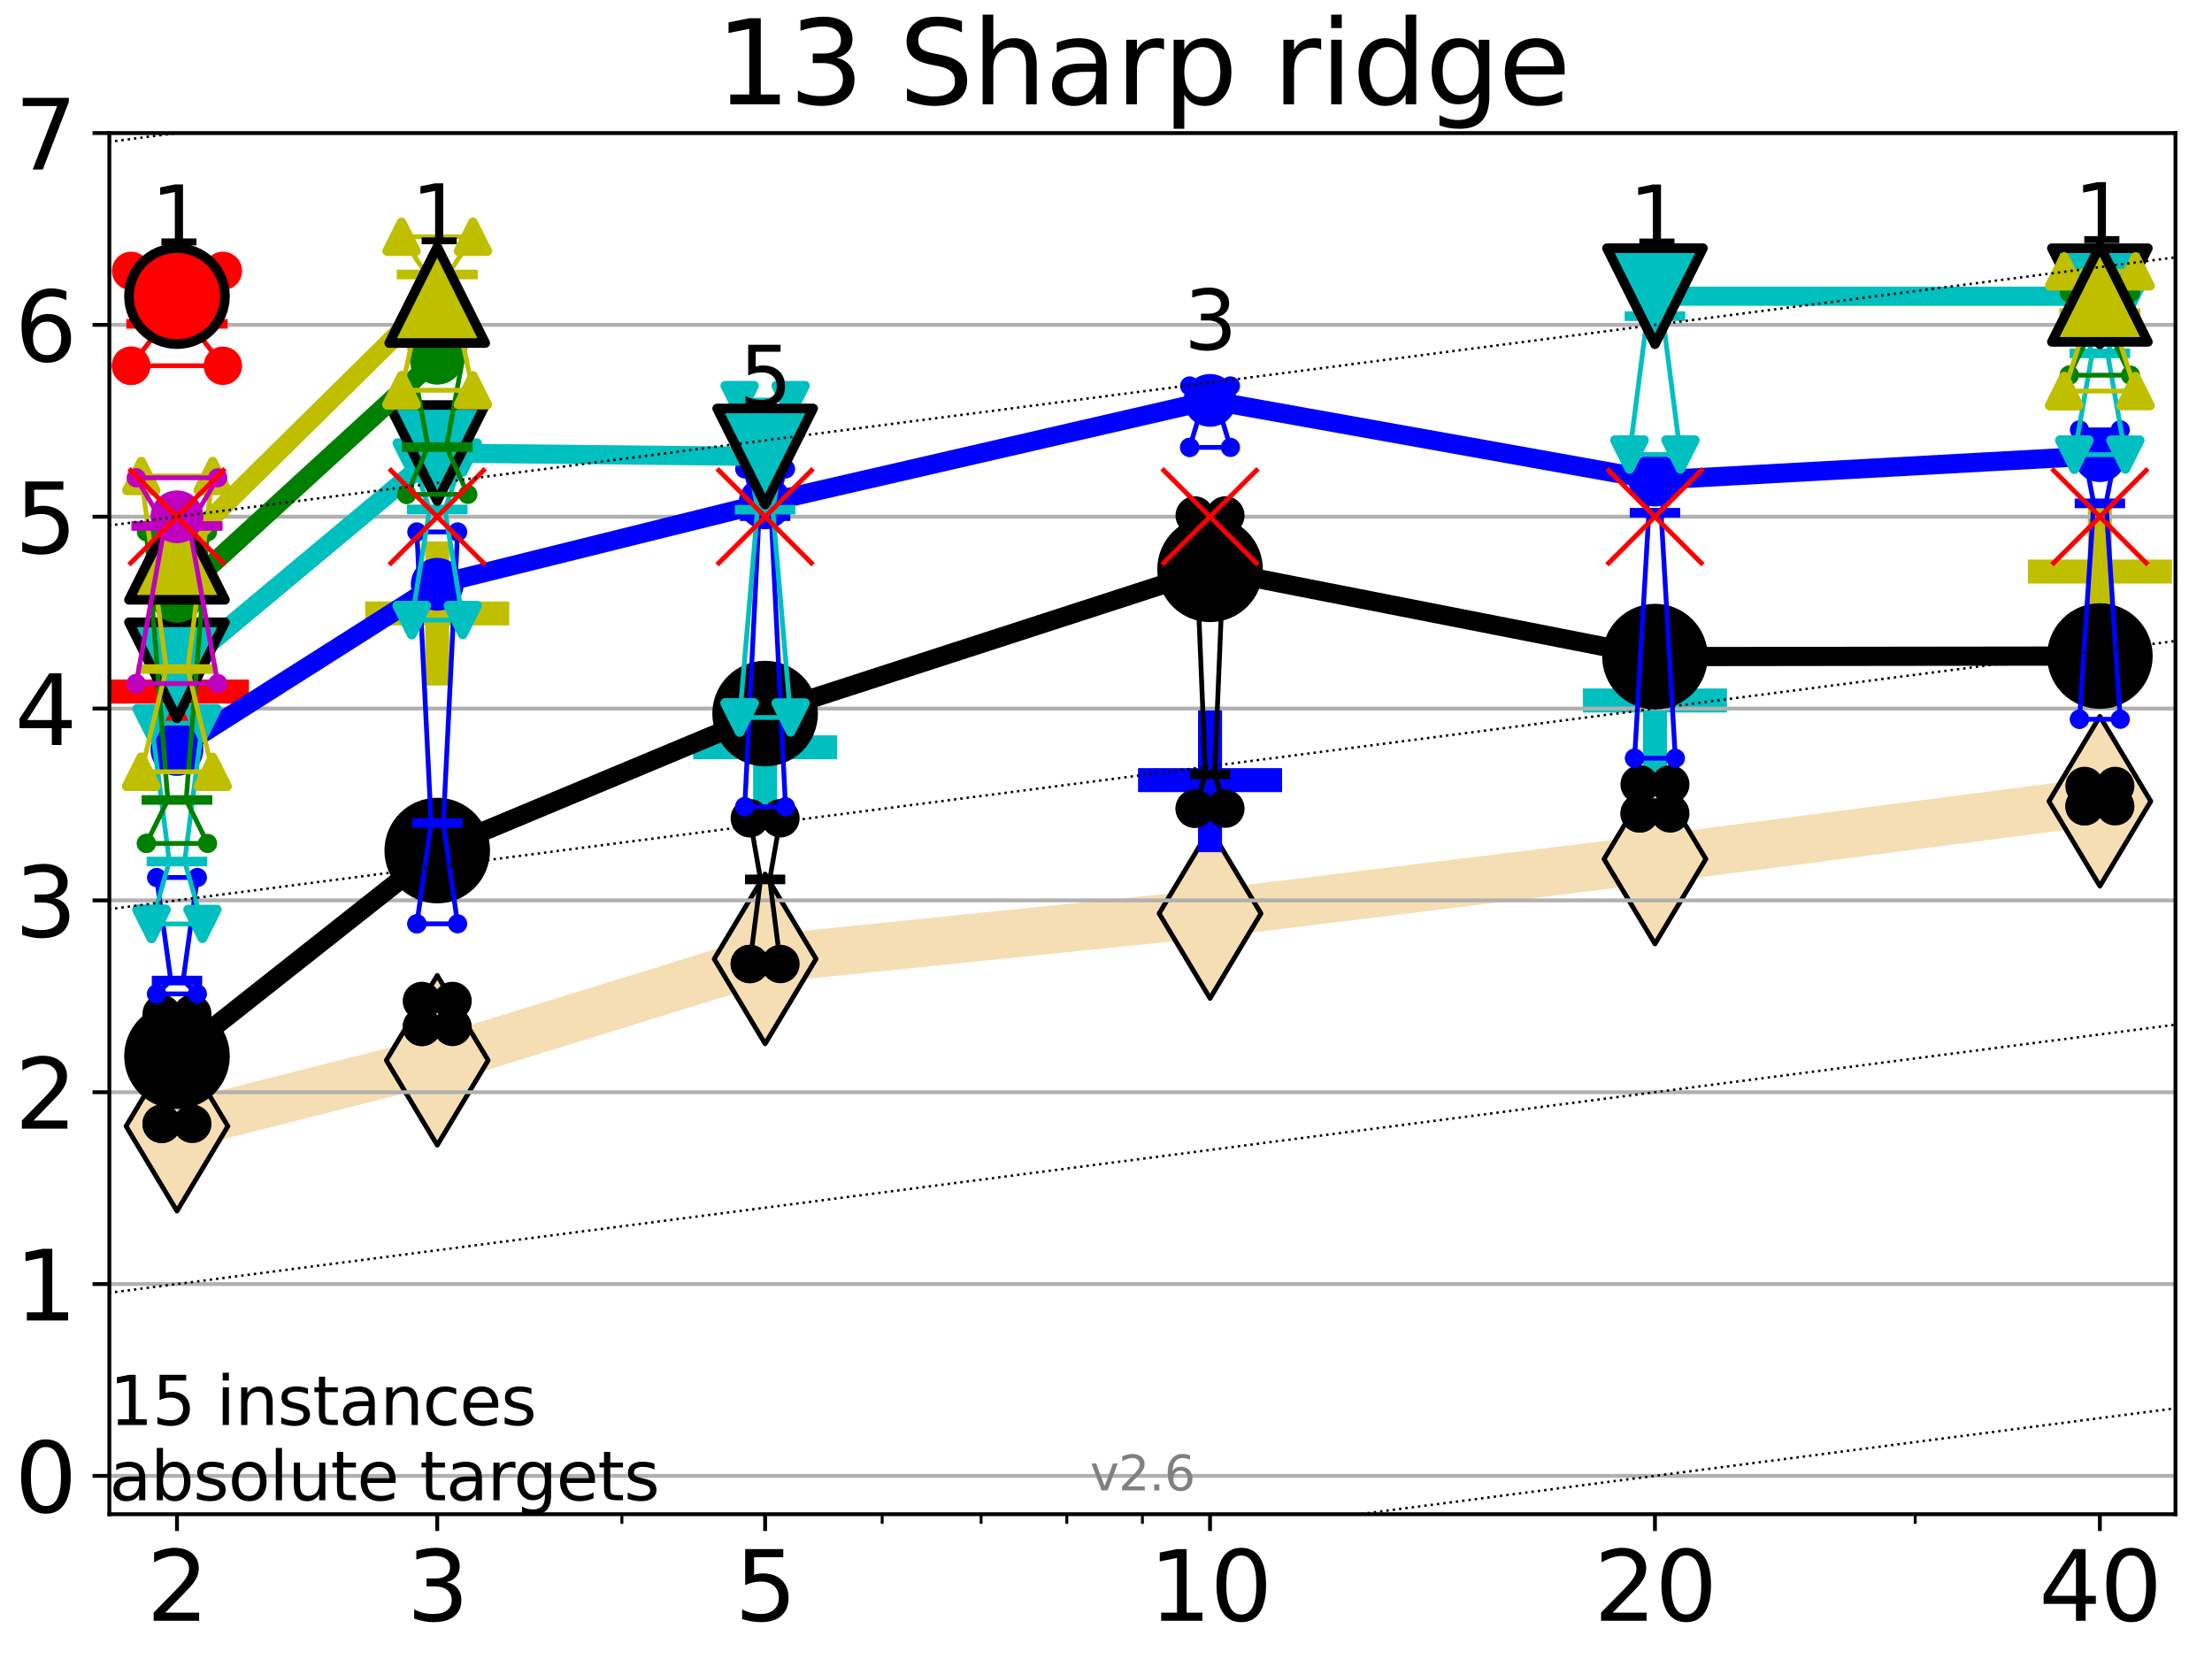 <?xml version="1.0" encoding="utf-8" standalone="no"?>
<!DOCTYPE svg PUBLIC "-//W3C//DTD SVG 1.1//EN"
  "http://www.w3.org/Graphics/SVG/1.1/DTD/svg11.dtd">
<svg xmlns:xlink="http://www.w3.org/1999/xlink" width="460.8pt" height="345.6pt" viewBox="0 0 460.8 345.6" xmlns="http://www.w3.org/2000/svg" version="1.1">
 <defs>
  <style type="text/css">*{stroke-linejoin: round; stroke-linecap: butt}</style>
 </defs>
 <g id="figure_1">
  <g id="patch_1">
   <path d="M 0 345.6 
L 460.8 345.6 
L 460.8 0 
L 0 0 
z
" style="fill: #ffffff"/>
  </g>
  <g id="axes_1">
   <g id="patch_2">
    <path d="M 22.78 315.44 
L 453.192 315.44 
L 453.192 27.72 
L 22.78 27.72 
z
" style="fill: #ffffff"/>
   </g>
   <g id="line2d_1">
    <path d="M 36.868 234.606 
L 91.085 220.879 
L 159.39 199.761 
L 252.074 190.297 
L 344.758 178.949 
L 437.443 166.918 
" clip-path="url(#p7543d53026)" style="fill: none; stroke: #f5deb3; stroke-width: 10; stroke-linecap: square"/>
    <defs>
     <path id="md7937dbc0b" d="M 0 17.678 
L 10.607 0 
L 0 -17.678 
L -10.607 0 
z
" style="stroke: #000000; stroke-linejoin: miter"/>
    </defs>
    <g clip-path="url(#p7543d53026)">
     <use xlink:href="#md7937dbc0b" x="36.868" y="234.606" style="fill: #f5deb3; stroke: #000000; stroke-linejoin: miter"/>
     <use xlink:href="#md7937dbc0b" x="91.085" y="220.879" style="fill: #f5deb3; stroke: #000000; stroke-linejoin: miter"/>
     <use xlink:href="#md7937dbc0b" x="159.39" y="199.761" style="fill: #f5deb3; stroke: #000000; stroke-linejoin: miter"/>
     <use xlink:href="#md7937dbc0b" x="252.074" y="190.297" style="fill: #f5deb3; stroke: #000000; stroke-linejoin: miter"/>
     <use xlink:href="#md7937dbc0b" x="344.758" y="178.949" style="fill: #f5deb3; stroke: #000000; stroke-linejoin: miter"/>
     <use xlink:href="#md7937dbc0b" x="437.443" y="166.918" style="fill: #f5deb3; stroke: #000000; stroke-linejoin: miter"/>
    </g>
   </g>
   <g id="line2d_2">
    <defs>
     <path id="me433fb743b" d="M -15 0 
L 15 0 
M 0 15 
L 0 -15 
" style="stroke: #00bfbf; stroke-width: 5"/>
    </defs>
    <g clip-path="url(#p7543d53026)">
     <use xlink:href="#me433fb743b" x="159.39" y="155.676" style="fill: #00bfbf; stroke: #00bfbf; stroke-width: 5"/>
    </g>
   </g>
   <g id="line2d_3">
    <defs>
     <path id="m2d636ed969" d="M -15 0 
L 15 0 
M 0 15 
L 0 -15 
" style="stroke: #0000ff; stroke-width: 5"/>
    </defs>
    <g clip-path="url(#p7543d53026)">
     <use xlink:href="#m2d636ed969" x="252.074" y="162.518" style="fill: #0000ff; stroke: #0000ff; stroke-width: 5"/>
    </g>
   </g>
   <g id="line2d_4">
    <g clip-path="url(#p7543d53026)">
     <use xlink:href="#me433fb743b" x="344.758" y="145.928" style="fill: #00bfbf; stroke: #00bfbf; stroke-width: 5"/>
    </g>
   </g>
   <g id="line2d_5">
    <defs>
     <path id="mf7fc4e1510" d="M -15 0 
L 15 0 
M 0 15 
L 0 -15 
" style="stroke: #bfbf00; stroke-width: 5"/>
    </defs>
    <g clip-path="url(#p7543d53026)">
     <use xlink:href="#mf7fc4e1510" x="437.443" y="119.068" style="fill: #bfbf00; stroke: #bfbf00; stroke-width: 5"/>
    </g>
   </g>
   <g id="line2d_6">
    <g clip-path="url(#p7543d53026)">
     <use xlink:href="#mf7fc4e1510" x="91.085" y="127.793" style="fill: #bfbf00; stroke: #bfbf00; stroke-width: 5"/>
    </g>
   </g>
   <g id="line2d_7">
    <defs>
     <path id="m5f5538b755" d="M -15 0 
L 15 0 
M 0 15 
L 0 -15 
" style="stroke: #ff0000; stroke-width: 5"/>
    </defs>
    <g clip-path="url(#p7543d53026)">
     <use xlink:href="#m5f5538b755" x="36.868" y="144.057" style="fill: #ff0000; stroke: #ff0000; stroke-width: 5"/>
    </g>
   </g>
   <g id="matplotlib.axis_1">
    <g id="xtick_1">
     <g id="line2d_8">
      <defs>
       <path id="m85d4a90ebb" d="M 0 0 
L 0 3.5 
" style="stroke: #000000; stroke-width: 0.8"/>
      </defs>
      <g>
       <use xlink:href="#m85d4a90ebb" x="36.868" y="315.44" style="stroke: #000000; stroke-width: 0.8"/>
      </g>
     </g>
     <g id="text_1">
      <!-- 2 -->
      <g transform="translate(30.506 337.637)scale(0.2 -0.2)">
       <defs>
        <path id="DejaVuSans-32" d="M 1228 531 
L 3431 531 
L 3431 0 
L 469 0 
L 469 531 
Q 828 903 1448 1529 
Q 2069 2156 2228 2338 
Q 2531 2678 2651 2914 
Q 2772 3150 2772 3378 
Q 2772 3750 2511 3984 
Q 2250 4219 1831 4219 
Q 1534 4219 1204 4116 
Q 875 4013 500 3803 
L 500 4441 
Q 881 4594 1212 4672 
Q 1544 4750 1819 4750 
Q 2544 4750 2975 4387 
Q 3406 4025 3406 3419 
Q 3406 3131 3298 2873 
Q 3191 2616 2906 2266 
Q 2828 2175 2409 1742 
Q 1991 1309 1228 531 
z
" transform="scale(0.016)"/>
       </defs>
       <use xlink:href="#DejaVuSans-32"/>
      </g>
     </g>
    </g>
    <g id="xtick_2">
     <g id="line2d_9">
      <g>
       <use xlink:href="#m85d4a90ebb" x="91.085" y="315.44" style="stroke: #000000; stroke-width: 0.8"/>
      </g>
     </g>
     <g id="text_2">
      <!-- 3 -->
      <g transform="translate(84.723 337.637)scale(0.2 -0.2)">
       <defs>
        <path id="DejaVuSans-33" d="M 2597 2516 
Q 3050 2419 3304 2112 
Q 3559 1806 3559 1356 
Q 3559 666 3084 287 
Q 2609 -91 1734 -91 
Q 1441 -91 1130 -33 
Q 819 25 488 141 
L 488 750 
Q 750 597 1062 519 
Q 1375 441 1716 441 
Q 2309 441 2620 675 
Q 2931 909 2931 1356 
Q 2931 1769 2642 2001 
Q 2353 2234 1838 2234 
L 1294 2234 
L 1294 2753 
L 1863 2753 
Q 2328 2753 2575 2939 
Q 2822 3125 2822 3475 
Q 2822 3834 2567 4026 
Q 2313 4219 1838 4219 
Q 1578 4219 1281 4162 
Q 984 4106 628 3988 
L 628 4550 
Q 988 4650 1302 4700 
Q 1616 4750 1894 4750 
Q 2613 4750 3031 4423 
Q 3450 4097 3450 3541 
Q 3450 3153 3228 2886 
Q 3006 2619 2597 2516 
z
" transform="scale(0.016)"/>
       </defs>
       <use xlink:href="#DejaVuSans-33"/>
      </g>
     </g>
    </g>
    <g id="xtick_3">
     <g id="line2d_10">
      <g>
       <use xlink:href="#m85d4a90ebb" x="159.39" y="315.44" style="stroke: #000000; stroke-width: 0.8"/>
      </g>
     </g>
     <g id="text_3">
      <!-- 5 -->
      <g transform="translate(153.028 337.637)scale(0.2 -0.2)">
       <defs>
        <path id="DejaVuSans-35" d="M 691 4666 
L 3169 4666 
L 3169 4134 
L 1269 4134 
L 1269 2991 
Q 1406 3038 1543 3061 
Q 1681 3084 1819 3084 
Q 2600 3084 3056 2656 
Q 3513 2228 3513 1497 
Q 3513 744 3044 326 
Q 2575 -91 1722 -91 
Q 1428 -91 1123 -41 
Q 819 9 494 109 
L 494 744 
Q 775 591 1075 516 
Q 1375 441 1709 441 
Q 2250 441 2565 725 
Q 2881 1009 2881 1497 
Q 2881 1984 2565 2268 
Q 2250 2553 1709 2553 
Q 1456 2553 1204 2497 
Q 953 2441 691 2322 
L 691 4666 
z
" transform="scale(0.016)"/>
       </defs>
       <use xlink:href="#DejaVuSans-35"/>
      </g>
     </g>
    </g>
    <g id="xtick_4">
     <g id="line2d_11">
      <g>
       <use xlink:href="#m85d4a90ebb" x="252.074" y="315.44" style="stroke: #000000; stroke-width: 0.8"/>
      </g>
     </g>
     <g id="text_4">
      <!-- 10 -->
      <g transform="translate(239.349 337.637)scale(0.2 -0.2)">
       <defs>
        <path id="DejaVuSans-31" d="M 794 531 
L 1825 531 
L 1825 4091 
L 703 3866 
L 703 4441 
L 1819 4666 
L 2450 4666 
L 2450 531 
L 3481 531 
L 3481 0 
L 794 0 
L 794 531 
z
" transform="scale(0.016)"/>
        <path id="DejaVuSans-30" d="M 2034 4250 
Q 1547 4250 1301 3770 
Q 1056 3291 1056 2328 
Q 1056 1369 1301 889 
Q 1547 409 2034 409 
Q 2525 409 2770 889 
Q 3016 1369 3016 2328 
Q 3016 3291 2770 3770 
Q 2525 4250 2034 4250 
z
M 2034 4750 
Q 2819 4750 3233 4129 
Q 3647 3509 3647 2328 
Q 3647 1150 3233 529 
Q 2819 -91 2034 -91 
Q 1250 -91 836 529 
Q 422 1150 422 2328 
Q 422 3509 836 4129 
Q 1250 4750 2034 4750 
z
" transform="scale(0.016)"/>
       </defs>
       <use xlink:href="#DejaVuSans-31"/>
       <use xlink:href="#DejaVuSans-30" x="63.623"/>
      </g>
     </g>
    </g>
    <g id="xtick_5">
     <g id="line2d_12">
      <g>
       <use xlink:href="#m85d4a90ebb" x="344.758" y="315.44" style="stroke: #000000; stroke-width: 0.8"/>
      </g>
     </g>
     <g id="text_5">
      <!-- 20 -->
      <g transform="translate(332.033 337.637)scale(0.2 -0.2)">
       <use xlink:href="#DejaVuSans-32"/>
       <use xlink:href="#DejaVuSans-30" x="63.623"/>
      </g>
     </g>
    </g>
    <g id="xtick_6">
     <g id="line2d_13">
      <g>
       <use xlink:href="#m85d4a90ebb" x="437.443" y="315.44" style="stroke: #000000; stroke-width: 0.8"/>
      </g>
     </g>
     <g id="text_6">
      <!-- 40 -->
      <g transform="translate(424.718 337.637)scale(0.2 -0.2)">
       <defs>
        <path id="DejaVuSans-34" d="M 2419 4116 
L 825 1625 
L 2419 1625 
L 2419 4116 
z
M 2253 4666 
L 3047 4666 
L 3047 1625 
L 3713 1625 
L 3713 1100 
L 3047 1100 
L 3047 0 
L 2419 0 
L 2419 1100 
L 313 1100 
L 313 1709 
L 2253 4666 
z
" transform="scale(0.016)"/>
       </defs>
       <use xlink:href="#DejaVuSans-34"/>
       <use xlink:href="#DejaVuSans-30" x="63.623"/>
      </g>
     </g>
    </g>
    <g id="xtick_7">
     <g id="line2d_14">
      <defs>
       <path id="ma4278340b8" d="M 0 0 
L 0 2 
" style="stroke: #000000; stroke-width: 0.6"/>
      </defs>
      <g>
       <use xlink:href="#ma4278340b8" x="129.552" y="315.44" style="stroke: #000000; stroke-width: 0.6"/>
      </g>
     </g>
    </g>
    <g id="xtick_8">
     <g id="line2d_15">
      <g>
       <use xlink:href="#ma4278340b8" x="183.769" y="315.44" style="stroke: #000000; stroke-width: 0.6"/>
      </g>
     </g>
    </g>
    <g id="xtick_9">
     <g id="line2d_16">
      <g>
       <use xlink:href="#ma4278340b8" x="204.381" y="315.44" style="stroke: #000000; stroke-width: 0.6"/>
      </g>
     </g>
    </g>
    <g id="xtick_10">
     <g id="line2d_17">
      <g>
       <use xlink:href="#ma4278340b8" x="222.237" y="315.44" style="stroke: #000000; stroke-width: 0.6"/>
      </g>
     </g>
    </g>
    <g id="xtick_11">
     <g id="line2d_18">
      <g>
       <use xlink:href="#ma4278340b8" x="237.986" y="315.44" style="stroke: #000000; stroke-width: 0.6"/>
      </g>
     </g>
    </g>
    <g id="xtick_12">
     <g id="line2d_19">
      <g>
       <use xlink:href="#ma4278340b8" x="398.975" y="315.44" style="stroke: #000000; stroke-width: 0.6"/>
      </g>
     </g>
    </g>
   </g>
   <g id="matplotlib.axis_2">
    <g id="ytick_1">
     <g id="line2d_20">
      <path d="M 22.78 307.448 
L 453.192 307.448 
" clip-path="url(#p7543d53026)" style="fill: none; stroke: #b0b0b0; stroke-width: 0.8; stroke-linecap: square"/>
     </g>
     <g id="line2d_21">
      <defs>
       <path id="mccf912c4ce" d="M 0 0 
L -3.5 0 
" style="stroke: #000000; stroke-width: 0.8"/>
      </defs>
      <g>
       <use xlink:href="#mccf912c4ce" x="22.78" y="307.448" style="stroke: #000000; stroke-width: 0.8"/>
      </g>
     </g>
     <g id="text_7">
      <!-- 0 -->
      <g transform="translate(3.055 315.046)scale(0.2 -0.2)">
       <use xlink:href="#DejaVuSans-30"/>
      </g>
     </g>
    </g>
    <g id="ytick_2">
     <g id="line2d_22">
      <path d="M 22.78 267.487 
L 453.192 267.487 
" clip-path="url(#p7543d53026)" style="fill: none; stroke: #b0b0b0; stroke-width: 0.8; stroke-linecap: square"/>
     </g>
     <g id="line2d_23">
      <g>
       <use xlink:href="#mccf912c4ce" x="22.78" y="267.487" style="stroke: #000000; stroke-width: 0.8"/>
      </g>
     </g>
     <g id="text_8">
      <!-- 1 -->
      <g transform="translate(3.055 275.085)scale(0.2 -0.2)">
       <use xlink:href="#DejaVuSans-31"/>
      </g>
     </g>
    </g>
    <g id="ytick_3">
     <g id="line2d_24">
      <path d="M 22.78 227.526 
L 453.192 227.526 
" clip-path="url(#p7543d53026)" style="fill: none; stroke: #b0b0b0; stroke-width: 0.8; stroke-linecap: square"/>
     </g>
     <g id="line2d_25">
      <g>
       <use xlink:href="#mccf912c4ce" x="22.78" y="227.526" style="stroke: #000000; stroke-width: 0.8"/>
      </g>
     </g>
     <g id="text_9">
      <!-- 2 -->
      <g transform="translate(3.055 235.124)scale(0.2 -0.2)">
       <use xlink:href="#DejaVuSans-32"/>
      </g>
     </g>
    </g>
    <g id="ytick_4">
     <g id="line2d_26">
      <path d="M 22.78 187.564 
L 453.192 187.564 
" clip-path="url(#p7543d53026)" style="fill: none; stroke: #b0b0b0; stroke-width: 0.8; stroke-linecap: square"/>
     </g>
     <g id="line2d_27">
      <g>
       <use xlink:href="#mccf912c4ce" x="22.78" y="187.564" style="stroke: #000000; stroke-width: 0.8"/>
      </g>
     </g>
     <g id="text_10">
      <!-- 3 -->
      <g transform="translate(3.055 195.163)scale(0.2 -0.2)">
       <use xlink:href="#DejaVuSans-33"/>
      </g>
     </g>
    </g>
    <g id="ytick_5">
     <g id="line2d_28">
      <path d="M 22.78 147.603 
L 453.192 147.603 
" clip-path="url(#p7543d53026)" style="fill: none; stroke: #b0b0b0; stroke-width: 0.8; stroke-linecap: square"/>
     </g>
     <g id="line2d_29">
      <g>
       <use xlink:href="#mccf912c4ce" x="22.78" y="147.603" style="stroke: #000000; stroke-width: 0.8"/>
      </g>
     </g>
     <g id="text_11">
      <!-- 4 -->
      <g transform="translate(3.055 155.202)scale(0.2 -0.2)">
       <use xlink:href="#DejaVuSans-34"/>
      </g>
     </g>
    </g>
    <g id="ytick_6">
     <g id="line2d_30">
      <path d="M 22.78 107.642 
L 453.192 107.642 
" clip-path="url(#p7543d53026)" style="fill: none; stroke: #b0b0b0; stroke-width: 0.8; stroke-linecap: square"/>
     </g>
     <g id="line2d_31">
      <g>
       <use xlink:href="#mccf912c4ce" x="22.78" y="107.642" style="stroke: #000000; stroke-width: 0.8"/>
      </g>
     </g>
     <g id="text_12">
      <!-- 5 -->
      <g transform="translate(3.055 115.241)scale(0.2 -0.2)">
       <use xlink:href="#DejaVuSans-35"/>
      </g>
     </g>
    </g>
    <g id="ytick_7">
     <g id="line2d_32">
      <path d="M 22.78 67.681 
L 453.192 67.681 
" clip-path="url(#p7543d53026)" style="fill: none; stroke: #b0b0b0; stroke-width: 0.8; stroke-linecap: square"/>
     </g>
     <g id="line2d_33">
      <g>
       <use xlink:href="#mccf912c4ce" x="22.78" y="67.681" style="stroke: #000000; stroke-width: 0.8"/>
      </g>
     </g>
     <g id="text_13">
      <!-- 6 -->
      <g transform="translate(3.055 75.28)scale(0.2 -0.2)">
       <defs>
        <path id="DejaVuSans-36" d="M 2113 2584 
Q 1688 2584 1439 2293 
Q 1191 2003 1191 1497 
Q 1191 994 1439 701 
Q 1688 409 2113 409 
Q 2538 409 2786 701 
Q 3034 994 3034 1497 
Q 3034 2003 2786 2293 
Q 2538 2584 2113 2584 
z
M 3366 4563 
L 3366 3988 
Q 3128 4100 2886 4159 
Q 2644 4219 2406 4219 
Q 1781 4219 1451 3797 
Q 1122 3375 1075 2522 
Q 1259 2794 1537 2939 
Q 1816 3084 2150 3084 
Q 2853 3084 3261 2657 
Q 3669 2231 3669 1497 
Q 3669 778 3244 343 
Q 2819 -91 2113 -91 
Q 1303 -91 875 529 
Q 447 1150 447 2328 
Q 447 3434 972 4092 
Q 1497 4750 2381 4750 
Q 2619 4750 2861 4703 
Q 3103 4656 3366 4563 
z
" transform="scale(0.016)"/>
       </defs>
       <use xlink:href="#DejaVuSans-36"/>
      </g>
     </g>
    </g>
    <g id="ytick_8">
     <g id="line2d_34">
      <path d="M 22.78 27.72 
L 453.192 27.72 
" clip-path="url(#p7543d53026)" style="fill: none; stroke: #b0b0b0; stroke-width: 0.8; stroke-linecap: square"/>
     </g>
     <g id="line2d_35">
      <g>
       <use xlink:href="#mccf912c4ce" x="22.78" y="27.72" style="stroke: #000000; stroke-width: 0.8"/>
      </g>
     </g>
     <g id="text_14">
      <!-- 7 -->
      <g transform="translate(3.055 35.318)scale(0.2 -0.2)">
       <defs>
        <path id="DejaVuSans-37" d="M 525 4666 
L 3525 4666 
L 3525 4397 
L 1831 0 
L 1172 0 
L 2766 4134 
L 525 4134 
L 525 4666 
z
" transform="scale(0.016)"/>
       </defs>
       <use xlink:href="#DejaVuSans-37"/>
      </g>
     </g>
    </g>
   </g>
   <g id="line2d_36">
    <path d="M 33.682 234.123 
L 35.912 219.697 
L 33.682 211.195 
L 40.054 211.195 
L 37.824 219.697 
L 40.054 234.123 
L 33.682 234.123 
" clip-path="url(#p7543d53026)" style="fill: none; stroke: #000000; stroke-linecap: square"/>
   </g>
   <g id="line2d_37">
    <path d="M 33.682 234.123 
L 40.054 234.123 
L 40.054 211.195 
L 33.682 211.195 
L 33.682 234.123 
" clip-path="url(#p7543d53026)" style="fill: none"/>
    <defs>
     <path id="m80e2b6d5ed" d="M 0 3 
C 0.796 3 1.559 2.684 2.121 2.121 
C 2.684 1.559 3 0.796 3 0 
C 3 -0.796 2.684 -1.559 2.121 -2.121 
C 1.559 -2.684 0.796 -3 0 -3 
C -0.796 -3 -1.559 -2.684 -2.121 -2.121 
C -2.684 -1.559 -3 -0.796 -3 0 
C -3 0.796 -2.684 1.559 -2.121 2.121 
C -1.559 2.684 -0.796 3 0 3 
z
" style="stroke: #000000; stroke-width: 2"/>
    </defs>
    <g clip-path="url(#p7543d53026)">
     <use xlink:href="#m80e2b6d5ed" x="33.682" y="234.123" style="stroke: #000000; stroke-width: 2"/>
     <use xlink:href="#m80e2b6d5ed" x="40.054" y="234.123" style="stroke: #000000; stroke-width: 2"/>
     <use xlink:href="#m80e2b6d5ed" x="40.054" y="211.195" style="stroke: #000000; stroke-width: 2"/>
     <use xlink:href="#m80e2b6d5ed" x="33.682" y="211.195" style="stroke: #000000; stroke-width: 2"/>
     <use xlink:href="#m80e2b6d5ed" x="33.682" y="234.123" style="stroke: #000000; stroke-width: 2"/>
    </g>
   </g>
   <g id="line2d_38">
    <path d="M 33.682 219.697 
L 40.054 219.697 
" clip-path="url(#p7543d53026)" style="fill: none; stroke: #000000; stroke-width: 2; stroke-linecap: square"/>
   </g>
   <g id="line2d_39">
    <path d="M 87.899 213.928 
L 90.129 213.426 
L 87.899 208.522 
L 94.271 208.522 
L 92.041 213.426 
L 94.271 213.928 
L 87.899 213.928 
" clip-path="url(#p7543d53026)" style="fill: none; stroke: #000000; stroke-linecap: square"/>
   </g>
   <g id="line2d_40">
    <path d="M 87.899 213.928 
L 94.271 213.928 
L 94.271 208.522 
L 87.899 208.522 
L 87.899 213.928 
" clip-path="url(#p7543d53026)" style="fill: none"/>
    <g clip-path="url(#p7543d53026)">
     <use xlink:href="#m80e2b6d5ed" x="87.899" y="213.928" style="stroke: #000000; stroke-width: 2"/>
     <use xlink:href="#m80e2b6d5ed" x="94.271" y="213.928" style="stroke: #000000; stroke-width: 2"/>
     <use xlink:href="#m80e2b6d5ed" x="94.271" y="208.522" style="stroke: #000000; stroke-width: 2"/>
     <use xlink:href="#m80e2b6d5ed" x="87.899" y="208.522" style="stroke: #000000; stroke-width: 2"/>
     <use xlink:href="#m80e2b6d5ed" x="87.899" y="213.928" style="stroke: #000000; stroke-width: 2"/>
    </g>
   </g>
   <g id="line2d_41">
    <path d="M 87.899 213.426 
L 94.271 213.426 
" clip-path="url(#p7543d53026)" style="fill: none; stroke: #000000; stroke-width: 2; stroke-linecap: square"/>
   </g>
   <g id="line2d_42">
    <path d="M 156.204 200.82 
L 158.434 183.199 
L 156.204 170.465 
L 162.576 170.465 
L 160.346 183.199 
L 162.576 200.82 
L 156.204 200.82 
" clip-path="url(#p7543d53026)" style="fill: none; stroke: #000000; stroke-linecap: square"/>
   </g>
   <g id="line2d_43">
    <path d="M 156.204 200.82 
L 162.576 200.82 
L 162.576 170.465 
L 156.204 170.465 
L 156.204 200.82 
" clip-path="url(#p7543d53026)" style="fill: none"/>
    <g clip-path="url(#p7543d53026)">
     <use xlink:href="#m80e2b6d5ed" x="156.204" y="200.82" style="stroke: #000000; stroke-width: 2"/>
     <use xlink:href="#m80e2b6d5ed" x="162.576" y="200.82" style="stroke: #000000; stroke-width: 2"/>
     <use xlink:href="#m80e2b6d5ed" x="162.576" y="170.465" style="stroke: #000000; stroke-width: 2"/>
     <use xlink:href="#m80e2b6d5ed" x="156.204" y="170.465" style="stroke: #000000; stroke-width: 2"/>
     <use xlink:href="#m80e2b6d5ed" x="156.204" y="200.82" style="stroke: #000000; stroke-width: 2"/>
    </g>
   </g>
   <g id="line2d_44">
    <path d="M 156.204 183.199 
L 162.576 183.199 
" clip-path="url(#p7543d53026)" style="fill: none; stroke: #000000; stroke-width: 2; stroke-linecap: square"/>
   </g>
   <g id="line2d_45">
    <path d="M 248.888 168.452 
L 251.118 161.295 
L 248.888 107.384 
L 255.26 107.384 
L 253.03 161.295 
L 255.26 168.452 
L 248.888 168.452 
" clip-path="url(#p7543d53026)" style="fill: none; stroke: #000000; stroke-linecap: square"/>
   </g>
   <g id="line2d_46">
    <path d="M 248.888 168.452 
L 255.26 168.452 
L 255.26 107.384 
L 248.888 107.384 
L 248.888 168.452 
" clip-path="url(#p7543d53026)" style="fill: none"/>
    <g clip-path="url(#p7543d53026)">
     <use xlink:href="#m80e2b6d5ed" x="248.888" y="168.452" style="stroke: #000000; stroke-width: 2"/>
     <use xlink:href="#m80e2b6d5ed" x="255.26" y="168.452" style="stroke: #000000; stroke-width: 2"/>
     <use xlink:href="#m80e2b6d5ed" x="255.26" y="107.384" style="stroke: #000000; stroke-width: 2"/>
     <use xlink:href="#m80e2b6d5ed" x="248.888" y="107.384" style="stroke: #000000; stroke-width: 2"/>
     <use xlink:href="#m80e2b6d5ed" x="248.888" y="168.452" style="stroke: #000000; stroke-width: 2"/>
    </g>
   </g>
   <g id="line2d_47">
    <path d="M 248.888 161.295 
L 255.26 161.295 
" clip-path="url(#p7543d53026)" style="fill: none; stroke: #000000; stroke-width: 2; stroke-linecap: square"/>
   </g>
   <g id="line2d_48">
    <path d="M 341.572 169.448 
L 343.803 167.3 
L 341.572 163.398 
L 347.945 163.398 
L 345.714 167.3 
L 347.945 169.448 
L 341.572 169.448 
" clip-path="url(#p7543d53026)" style="fill: none; stroke: #000000; stroke-linecap: square"/>
   </g>
   <g id="line2d_49">
    <path d="M 341.572 169.448 
L 347.945 169.448 
L 347.945 163.398 
L 341.572 163.398 
L 341.572 169.448 
" clip-path="url(#p7543d53026)" style="fill: none"/>
    <g clip-path="url(#p7543d53026)">
     <use xlink:href="#m80e2b6d5ed" x="341.572" y="169.448" style="stroke: #000000; stroke-width: 2"/>
     <use xlink:href="#m80e2b6d5ed" x="347.945" y="169.448" style="stroke: #000000; stroke-width: 2"/>
     <use xlink:href="#m80e2b6d5ed" x="347.945" y="163.398" style="stroke: #000000; stroke-width: 2"/>
     <use xlink:href="#m80e2b6d5ed" x="341.572" y="163.398" style="stroke: #000000; stroke-width: 2"/>
     <use xlink:href="#m80e2b6d5ed" x="341.572" y="169.448" style="stroke: #000000; stroke-width: 2"/>
    </g>
   </g>
   <g id="line2d_50">
    <path d="M 341.572 167.3 
L 347.945 167.3 
" clip-path="url(#p7543d53026)" style="fill: none; stroke: #000000; stroke-width: 2; stroke-linecap: square"/>
   </g>
   <g id="line2d_51">
    <path d="M 434.257 167.96 
L 436.487 166.602 
L 434.257 163.736 
L 440.629 163.736 
L 438.398 166.602 
L 440.629 167.96 
L 434.257 167.96 
" clip-path="url(#p7543d53026)" style="fill: none; stroke: #000000; stroke-linecap: square"/>
   </g>
   <g id="line2d_52">
    <path d="M 434.257 167.96 
L 440.629 167.96 
L 440.629 163.736 
L 434.257 163.736 
L 434.257 167.96 
" clip-path="url(#p7543d53026)" style="fill: none"/>
    <g clip-path="url(#p7543d53026)">
     <use xlink:href="#m80e2b6d5ed" x="434.257" y="167.96" style="stroke: #000000; stroke-width: 2"/>
     <use xlink:href="#m80e2b6d5ed" x="440.629" y="167.96" style="stroke: #000000; stroke-width: 2"/>
     <use xlink:href="#m80e2b6d5ed" x="440.629" y="163.736" style="stroke: #000000; stroke-width: 2"/>
     <use xlink:href="#m80e2b6d5ed" x="434.257" y="163.736" style="stroke: #000000; stroke-width: 2"/>
     <use xlink:href="#m80e2b6d5ed" x="434.257" y="167.96" style="stroke: #000000; stroke-width: 2"/>
    </g>
   </g>
   <g id="line2d_53">
    <path d="M 434.257 166.602 
L 440.629 166.602 
" clip-path="url(#p7543d53026)" style="fill: none; stroke: #000000; stroke-width: 2; stroke-linecap: square"/>
   </g>
   <g id="line2d_54">
    <path d="M 36.868 220.021 
L 91.085 177.188 
" clip-path="url(#p7543d53026)" style="fill: none; stroke: #000000; stroke-width: 4; stroke-linecap: square"/>
   </g>
   <g id="line2d_55">
    <path d="M 91.085 177.188 
L 159.39 148.655 
" clip-path="url(#p7543d53026)" style="fill: none; stroke: #000000; stroke-width: 4; stroke-linecap: square"/>
   </g>
   <g id="line2d_56">
    <path d="M 159.39 148.655 
L 252.074 118.598 
" clip-path="url(#p7543d53026)" style="fill: none; stroke: #000000; stroke-width: 4; stroke-linecap: square"/>
   </g>
   <g id="line2d_57">
    <path d="M 252.074 118.598 
L 344.758 136.782 
" clip-path="url(#p7543d53026)" style="fill: none; stroke: #000000; stroke-width: 4; stroke-linecap: square"/>
   </g>
   <g id="line2d_58">
    <path d="M 344.758 136.782 
L 437.443 136.664 
" clip-path="url(#p7543d53026)" style="fill: none; stroke: #000000; stroke-width: 4; stroke-linecap: square"/>
   </g>
   <g id="line2d_59">
    <path d="M 36.868 220.021 
L 91.085 177.188 
L 159.39 148.655 
L 252.074 118.598 
L 344.758 136.782 
L 437.443 136.664 
" clip-path="url(#p7543d53026)" style="fill: none"/>
    <defs>
     <path id="me8a0fbee12" d="M 0 10 
C 2.652 10 5.196 8.946 7.071 7.071 
C 8.946 5.196 10 2.652 10 0 
C 10 -2.652 8.946 -5.196 7.071 -7.071 
C 5.196 -8.946 2.652 -10 0 -10 
C -2.652 -10 -5.196 -8.946 -7.071 -7.071 
C -8.946 -5.196 -10 -2.652 -10 0 
C -10 2.652 -8.946 5.196 -7.071 7.071 
C -5.196 8.946 -2.652 10 0 10 
z
" style="stroke: #000000; stroke-width: 2"/>
    </defs>
    <g clip-path="url(#p7543d53026)">
     <use xlink:href="#me8a0fbee12" x="36.868" y="220.021" style="stroke: #000000; stroke-width: 2"/>
     <use xlink:href="#me8a0fbee12" x="91.085" y="177.188" style="stroke: #000000; stroke-width: 2"/>
     <use xlink:href="#me8a0fbee12" x="159.39" y="148.655" style="stroke: #000000; stroke-width: 2"/>
     <use xlink:href="#me8a0fbee12" x="252.074" y="118.598" style="stroke: #000000; stroke-width: 2"/>
     <use xlink:href="#me8a0fbee12" x="344.758" y="136.782" style="stroke: #000000; stroke-width: 2"/>
     <use xlink:href="#me8a0fbee12" x="437.443" y="136.664" style="stroke: #000000; stroke-width: 2"/>
    </g>
   </g>
   <g id="line2d_60">
    <path d="M 32.62 207.05 
L 35.594 204.266 
L 32.62 182.796 
L 41.116 182.796 
L 38.143 204.266 
L 41.116 207.05 
L 32.62 207.05 
" clip-path="url(#p7543d53026)" style="fill: none; stroke: #0000ff; stroke-linecap: square"/>
   </g>
   <g id="line2d_61">
    <path d="M 32.62 207.05 
L 41.116 207.05 
L 41.116 182.796 
L 32.62 182.796 
L 32.62 207.05 
" clip-path="url(#p7543d53026)" style="fill: none"/>
    <defs>
     <path id="mfed4c56d70" d="M 0 1.5 
C 0.398 1.5 0.779 1.342 1.061 1.061 
C 1.342 0.779 1.5 0.398 1.5 0 
C 1.5 -0.398 1.342 -0.779 1.061 -1.061 
C 0.779 -1.342 0.398 -1.5 0 -1.5 
C -0.398 -1.5 -0.779 -1.342 -1.061 -1.061 
C -1.342 -0.779 -1.5 -0.398 -1.5 0 
C -1.5 0.398 -1.342 0.779 -1.061 1.061 
C -0.779 1.342 -0.398 1.5 0 1.5 
z
" style="stroke: #0000ff"/>
    </defs>
    <g clip-path="url(#p7543d53026)">
     <use xlink:href="#mfed4c56d70" x="32.62" y="207.05" style="fill: #0000ff; stroke: #0000ff"/>
     <use xlink:href="#mfed4c56d70" x="41.116" y="207.05" style="fill: #0000ff; stroke: #0000ff"/>
     <use xlink:href="#mfed4c56d70" x="41.116" y="182.796" style="fill: #0000ff; stroke: #0000ff"/>
     <use xlink:href="#mfed4c56d70" x="32.62" y="182.796" style="fill: #0000ff; stroke: #0000ff"/>
     <use xlink:href="#mfed4c56d70" x="32.62" y="207.05" style="fill: #0000ff; stroke: #0000ff"/>
    </g>
   </g>
   <g id="line2d_62">
    <path d="M 32.62 204.266 
L 41.116 204.266 
" clip-path="url(#p7543d53026)" style="fill: none; stroke: #0000ff; stroke-width: 2; stroke-linecap: square"/>
   </g>
   <g id="line2d_63">
    <path d="M 86.837 192.446 
L 89.811 171.448 
L 86.837 110.814 
L 95.333 110.814 
L 92.359 171.448 
L 95.333 192.446 
L 86.837 192.446 
" clip-path="url(#p7543d53026)" style="fill: none; stroke: #0000ff; stroke-linecap: square"/>
   </g>
   <g id="line2d_64">
    <path d="M 86.837 192.446 
L 95.333 192.446 
L 95.333 110.814 
L 86.837 110.814 
L 86.837 192.446 
" clip-path="url(#p7543d53026)" style="fill: none"/>
    <g clip-path="url(#p7543d53026)">
     <use xlink:href="#mfed4c56d70" x="86.837" y="192.446" style="fill: #0000ff; stroke: #0000ff"/>
     <use xlink:href="#mfed4c56d70" x="95.333" y="192.446" style="fill: #0000ff; stroke: #0000ff"/>
     <use xlink:href="#mfed4c56d70" x="95.333" y="110.814" style="fill: #0000ff; stroke: #0000ff"/>
     <use xlink:href="#mfed4c56d70" x="86.837" y="110.814" style="fill: #0000ff; stroke: #0000ff"/>
     <use xlink:href="#mfed4c56d70" x="86.837" y="192.446" style="fill: #0000ff; stroke: #0000ff"/>
    </g>
   </g>
   <g id="line2d_65">
    <path d="M 86.837 171.448 
L 95.333 171.448 
" clip-path="url(#p7543d53026)" style="fill: none; stroke: #0000ff; stroke-width: 2; stroke-linecap: square"/>
   </g>
   <g id="line2d_66">
    <path d="M 155.142 168.054 
L 158.116 107.532 
L 155.142 97.685 
L 163.638 97.685 
L 160.665 107.532 
L 163.638 168.054 
L 155.142 168.054 
" clip-path="url(#p7543d53026)" style="fill: none; stroke: #0000ff; stroke-linecap: square"/>
   </g>
   <g id="line2d_67">
    <path d="M 155.142 168.054 
L 163.638 168.054 
L 163.638 97.685 
L 155.142 97.685 
L 155.142 168.054 
" clip-path="url(#p7543d53026)" style="fill: none"/>
    <g clip-path="url(#p7543d53026)">
     <use xlink:href="#mfed4c56d70" x="155.142" y="168.054" style="fill: #0000ff; stroke: #0000ff"/>
     <use xlink:href="#mfed4c56d70" x="163.638" y="168.054" style="fill: #0000ff; stroke: #0000ff"/>
     <use xlink:href="#mfed4c56d70" x="163.638" y="97.685" style="fill: #0000ff; stroke: #0000ff"/>
     <use xlink:href="#mfed4c56d70" x="155.142" y="97.685" style="fill: #0000ff; stroke: #0000ff"/>
     <use xlink:href="#mfed4c56d70" x="155.142" y="168.054" style="fill: #0000ff; stroke: #0000ff"/>
    </g>
   </g>
   <g id="line2d_68">
    <path d="M 155.142 107.532 
L 163.638 107.532 
" clip-path="url(#p7543d53026)" style="fill: none; stroke: #0000ff; stroke-width: 2; stroke-linecap: square"/>
   </g>
   <g id="line2d_69">
    <path d="M 247.826 93.201 
L 250.8 83.345 
L 247.826 80.4 
L 256.322 80.4 
L 253.349 83.345 
L 256.322 93.201 
L 247.826 93.201 
" clip-path="url(#p7543d53026)" style="fill: none; stroke: #0000ff; stroke-linecap: square"/>
   </g>
   <g id="line2d_70">
    <path d="M 247.826 93.201 
L 256.322 93.201 
L 256.322 80.4 
L 247.826 80.4 
L 247.826 93.201 
" clip-path="url(#p7543d53026)" style="fill: none"/>
    <g clip-path="url(#p7543d53026)">
     <use xlink:href="#mfed4c56d70" x="247.826" y="93.201" style="fill: #0000ff; stroke: #0000ff"/>
     <use xlink:href="#mfed4c56d70" x="256.322" y="93.201" style="fill: #0000ff; stroke: #0000ff"/>
     <use xlink:href="#mfed4c56d70" x="256.322" y="80.4" style="fill: #0000ff; stroke: #0000ff"/>
     <use xlink:href="#mfed4c56d70" x="247.826" y="80.4" style="fill: #0000ff; stroke: #0000ff"/>
     <use xlink:href="#mfed4c56d70" x="247.826" y="93.201" style="fill: #0000ff; stroke: #0000ff"/>
    </g>
   </g>
   <g id="line2d_71">
    <path d="M 247.826 83.345 
L 256.322 83.345 
" clip-path="url(#p7543d53026)" style="fill: none; stroke: #0000ff; stroke-width: 2; stroke-linecap: square"/>
   </g>
   <g id="line2d_72">
    <path d="M 340.51 157.957 
L 343.484 106.818 
L 340.51 97.387 
L 349.007 97.387 
L 346.033 106.818 
L 349.007 157.957 
L 340.51 157.957 
" clip-path="url(#p7543d53026)" style="fill: none; stroke: #0000ff; stroke-linecap: square"/>
   </g>
   <g id="line2d_73">
    <path d="M 340.51 157.957 
L 349.007 157.957 
L 349.007 97.387 
L 340.51 97.387 
L 340.51 157.957 
" clip-path="url(#p7543d53026)" style="fill: none"/>
    <g clip-path="url(#p7543d53026)">
     <use xlink:href="#mfed4c56d70" x="340.51" y="157.957" style="fill: #0000ff; stroke: #0000ff"/>
     <use xlink:href="#mfed4c56d70" x="349.007" y="157.957" style="fill: #0000ff; stroke: #0000ff"/>
     <use xlink:href="#mfed4c56d70" x="349.007" y="97.387" style="fill: #0000ff; stroke: #0000ff"/>
     <use xlink:href="#mfed4c56d70" x="340.51" y="97.387" style="fill: #0000ff; stroke: #0000ff"/>
     <use xlink:href="#mfed4c56d70" x="340.51" y="157.957" style="fill: #0000ff; stroke: #0000ff"/>
    </g>
   </g>
   <g id="line2d_74">
    <path d="M 340.51 106.818 
L 349.007 106.818 
" clip-path="url(#p7543d53026)" style="fill: none; stroke: #0000ff; stroke-width: 2; stroke-linecap: square"/>
   </g>
   <g id="line2d_75">
    <path d="M 433.195 149.834 
L 436.168 104.862 
L 433.195 89.55 
L 441.691 89.55 
L 438.717 104.862 
L 441.691 149.834 
L 433.195 149.834 
" clip-path="url(#p7543d53026)" style="fill: none; stroke: #0000ff; stroke-linecap: square"/>
   </g>
   <g id="line2d_76">
    <path d="M 433.195 149.834 
L 441.691 149.834 
L 441.691 89.55 
L 433.195 89.55 
L 433.195 149.834 
" clip-path="url(#p7543d53026)" style="fill: none"/>
    <g clip-path="url(#p7543d53026)">
     <use xlink:href="#mfed4c56d70" x="433.195" y="149.834" style="fill: #0000ff; stroke: #0000ff"/>
     <use xlink:href="#mfed4c56d70" x="441.691" y="149.834" style="fill: #0000ff; stroke: #0000ff"/>
     <use xlink:href="#mfed4c56d70" x="441.691" y="89.55" style="fill: #0000ff; stroke: #0000ff"/>
     <use xlink:href="#mfed4c56d70" x="433.195" y="89.55" style="fill: #0000ff; stroke: #0000ff"/>
     <use xlink:href="#mfed4c56d70" x="433.195" y="149.834" style="fill: #0000ff; stroke: #0000ff"/>
    </g>
   </g>
   <g id="line2d_77">
    <path d="M 433.195 104.862 
L 441.691 104.862 
" clip-path="url(#p7543d53026)" style="fill: none; stroke: #0000ff; stroke-width: 2; stroke-linecap: square"/>
   </g>
   <g id="line2d_78">
    <path d="M 36.868 156.123 
L 91.085 121.717 
" clip-path="url(#p7543d53026)" style="fill: none; stroke: #0000ff; stroke-width: 4; stroke-linecap: square"/>
   </g>
   <g id="line2d_79">
    <path d="M 91.085 121.717 
L 159.39 104.755 
" clip-path="url(#p7543d53026)" style="fill: none; stroke: #0000ff; stroke-width: 4; stroke-linecap: square"/>
   </g>
   <g id="line2d_80">
    <path d="M 159.39 104.755 
L 252.074 83.405 
" clip-path="url(#p7543d53026)" style="fill: none; stroke: #0000ff; stroke-width: 4; stroke-linecap: square"/>
   </g>
   <g id="line2d_81">
    <path d="M 252.074 83.405 
L 344.758 100.006 
" clip-path="url(#p7543d53026)" style="fill: none; stroke: #0000ff; stroke-width: 4; stroke-linecap: square"/>
   </g>
   <g id="line2d_82">
    <path d="M 344.758 100.006 
L 437.443 94.921 
" clip-path="url(#p7543d53026)" style="fill: none; stroke: #0000ff; stroke-width: 4; stroke-linecap: square"/>
   </g>
   <g id="line2d_83">
    <path d="M 36.868 156.123 
L 91.085 121.717 
L 159.39 104.755 
L 252.074 83.405 
L 344.758 100.006 
L 437.443 94.921 
" clip-path="url(#p7543d53026)" style="fill: none"/>
    <defs>
     <path id="m36cf9692fc" d="M 0 5 
C 1.326 5 2.598 4.473 3.536 3.536 
C 4.473 2.598 5 1.326 5 0 
C 5 -1.326 4.473 -2.598 3.536 -3.536 
C 2.598 -4.473 1.326 -5 0 -5 
C -1.326 -5 -2.598 -4.473 -3.536 -3.536 
C -4.473 -2.598 -5 -1.326 -5 0 
C -5 1.326 -4.473 2.598 -3.536 3.536 
C -2.598 4.473 -1.326 5 0 5 
z
" style="stroke: #0000ff"/>
    </defs>
    <g clip-path="url(#p7543d53026)">
     <use xlink:href="#m36cf9692fc" x="36.868" y="156.123" style="fill: #0000ff; stroke: #0000ff"/>
     <use xlink:href="#m36cf9692fc" x="91.085" y="121.717" style="fill: #0000ff; stroke: #0000ff"/>
     <use xlink:href="#m36cf9692fc" x="159.39" y="104.755" style="fill: #0000ff; stroke: #0000ff"/>
     <use xlink:href="#m36cf9692fc" x="252.074" y="83.405" style="fill: #0000ff; stroke: #0000ff"/>
     <use xlink:href="#m36cf9692fc" x="344.758" y="100.006" style="fill: #0000ff; stroke: #0000ff"/>
     <use xlink:href="#m36cf9692fc" x="437.443" y="94.921" style="fill: #0000ff; stroke: #0000ff"/>
    </g>
   </g>
   <g id="line2d_84">
    <path d="M 31.558 192.471 
L 35.275 179.473 
L 31.558 150.645 
L 42.178 150.645 
L 38.461 179.473 
L 42.178 192.471 
L 31.558 192.471 
" clip-path="url(#p7543d53026)" style="fill: none; stroke: #00bfbf; stroke-linecap: square"/>
   </g>
   <g id="line2d_85">
    <path d="M 31.558 192.471 
L 42.178 192.471 
L 42.178 150.645 
L 31.558 150.645 
L 31.558 192.471 
" clip-path="url(#p7543d53026)" style="fill: none"/>
    <defs>
     <path id="m15430700cb" d="M -0 3 
L 3 -3 
L -3 -3 
z
" style="stroke: #00bfbf; stroke-width: 2; stroke-linejoin: miter"/>
    </defs>
    <g clip-path="url(#p7543d53026)">
     <use xlink:href="#m15430700cb" x="31.558" y="192.471" style="fill: #00bfbf; stroke: #00bfbf; stroke-width: 2; stroke-linejoin: miter"/>
     <use xlink:href="#m15430700cb" x="42.178" y="192.471" style="fill: #00bfbf; stroke: #00bfbf; stroke-width: 2; stroke-linejoin: miter"/>
     <use xlink:href="#m15430700cb" x="42.178" y="150.645" style="fill: #00bfbf; stroke: #00bfbf; stroke-width: 2; stroke-linejoin: miter"/>
     <use xlink:href="#m15430700cb" x="31.558" y="150.645" style="fill: #00bfbf; stroke: #00bfbf; stroke-width: 2; stroke-linejoin: miter"/>
     <use xlink:href="#m15430700cb" x="31.558" y="192.471" style="fill: #00bfbf; stroke: #00bfbf; stroke-width: 2; stroke-linejoin: miter"/>
    </g>
   </g>
   <g id="line2d_86">
    <path d="M 31.558 179.473 
L 42.178 179.473 
" clip-path="url(#p7543d53026)" style="fill: none; stroke: #00bfbf; stroke-width: 2; stroke-linecap: square"/>
   </g>
   <g id="line2d_87">
    <path d="M 85.775 129.165 
L 89.492 106.126 
L 85.775 95.318 
L 96.395 95.318 
L 92.678 106.126 
L 96.395 129.165 
L 85.775 129.165 
" clip-path="url(#p7543d53026)" style="fill: none; stroke: #00bfbf; stroke-linecap: square"/>
   </g>
   <g id="line2d_88">
    <path d="M 85.775 129.165 
L 96.395 129.165 
L 96.395 95.318 
L 85.775 95.318 
L 85.775 129.165 
" clip-path="url(#p7543d53026)" style="fill: none"/>
    <g clip-path="url(#p7543d53026)">
     <use xlink:href="#m15430700cb" x="85.775" y="129.165" style="fill: #00bfbf; stroke: #00bfbf; stroke-width: 2; stroke-linejoin: miter"/>
     <use xlink:href="#m15430700cb" x="96.395" y="129.165" style="fill: #00bfbf; stroke: #00bfbf; stroke-width: 2; stroke-linejoin: miter"/>
     <use xlink:href="#m15430700cb" x="96.395" y="95.318" style="fill: #00bfbf; stroke: #00bfbf; stroke-width: 2; stroke-linejoin: miter"/>
     <use xlink:href="#m15430700cb" x="85.775" y="95.318" style="fill: #00bfbf; stroke: #00bfbf; stroke-width: 2; stroke-linejoin: miter"/>
     <use xlink:href="#m15430700cb" x="85.775" y="129.165" style="fill: #00bfbf; stroke: #00bfbf; stroke-width: 2; stroke-linejoin: miter"/>
    </g>
   </g>
   <g id="line2d_89">
    <path d="M 85.775 106.126 
L 96.395 106.126 
" clip-path="url(#p7543d53026)" style="fill: none; stroke: #00bfbf; stroke-width: 2; stroke-linecap: square"/>
   </g>
   <g id="line2d_90">
    <path d="M 154.08 149.467 
L 157.797 106.181 
L 154.08 83.35 
L 164.7 83.35 
L 160.983 106.181 
L 164.7 149.467 
L 154.08 149.467 
" clip-path="url(#p7543d53026)" style="fill: none; stroke: #00bfbf; stroke-linecap: square"/>
   </g>
   <g id="line2d_91">
    <path d="M 154.08 149.467 
L 164.7 149.467 
L 164.7 83.35 
L 154.08 83.35 
L 154.08 149.467 
" clip-path="url(#p7543d53026)" style="fill: none"/>
    <g clip-path="url(#p7543d53026)">
     <use xlink:href="#m15430700cb" x="154.08" y="149.467" style="fill: #00bfbf; stroke: #00bfbf; stroke-width: 2; stroke-linejoin: miter"/>
     <use xlink:href="#m15430700cb" x="164.7" y="149.467" style="fill: #00bfbf; stroke: #00bfbf; stroke-width: 2; stroke-linejoin: miter"/>
     <use xlink:href="#m15430700cb" x="164.7" y="83.35" style="fill: #00bfbf; stroke: #00bfbf; stroke-width: 2; stroke-linejoin: miter"/>
     <use xlink:href="#m15430700cb" x="154.08" y="83.35" style="fill: #00bfbf; stroke: #00bfbf; stroke-width: 2; stroke-linejoin: miter"/>
     <use xlink:href="#m15430700cb" x="154.08" y="149.467" style="fill: #00bfbf; stroke: #00bfbf; stroke-width: 2; stroke-linejoin: miter"/>
    </g>
   </g>
   <g id="line2d_92">
    <path d="M 154.08 106.181 
L 164.7 106.181 
" clip-path="url(#p7543d53026)" style="fill: none; stroke: #00bfbf; stroke-width: 2; stroke-linecap: square"/>
   </g>
   <g id="line2d_93">
    <path d="M 339.448 94.682 
L 343.165 65.854 
L 339.448 54.921 
L 350.069 54.921 
L 346.352 65.854 
L 350.069 94.682 
L 339.448 94.682 
" clip-path="url(#p7543d53026)" style="fill: none; stroke: #00bfbf; stroke-linecap: square"/>
   </g>
   <g id="line2d_94">
    <path d="M 339.448 94.682 
L 350.069 94.682 
L 350.069 54.921 
L 339.448 54.921 
L 339.448 94.682 
" clip-path="url(#p7543d53026)" style="fill: none"/>
    <g clip-path="url(#p7543d53026)">
     <use xlink:href="#m15430700cb" x="339.448" y="94.682" style="fill: #00bfbf; stroke: #00bfbf; stroke-width: 2; stroke-linejoin: miter"/>
     <use xlink:href="#m15430700cb" x="350.069" y="94.682" style="fill: #00bfbf; stroke: #00bfbf; stroke-width: 2; stroke-linejoin: miter"/>
     <use xlink:href="#m15430700cb" x="350.069" y="54.921" style="fill: #00bfbf; stroke: #00bfbf; stroke-width: 2; stroke-linejoin: miter"/>
     <use xlink:href="#m15430700cb" x="339.448" y="54.921" style="fill: #00bfbf; stroke: #00bfbf; stroke-width: 2; stroke-linejoin: miter"/>
     <use xlink:href="#m15430700cb" x="339.448" y="94.682" style="fill: #00bfbf; stroke: #00bfbf; stroke-width: 2; stroke-linejoin: miter"/>
    </g>
   </g>
   <g id="line2d_95">
    <path d="M 339.448 65.854 
L 350.069 65.854 
" clip-path="url(#p7543d53026)" style="fill: none; stroke: #00bfbf; stroke-width: 2; stroke-linecap: square"/>
   </g>
   <g id="line2d_96">
    <path d="M 432.132 94.713 
L 435.85 73.609 
L 432.132 62.986 
L 442.753 62.986 
L 439.036 73.609 
L 442.753 94.713 
L 432.132 94.713 
" clip-path="url(#p7543d53026)" style="fill: none; stroke: #00bfbf; stroke-linecap: square"/>
   </g>
   <g id="line2d_97">
    <path d="M 432.132 94.713 
L 442.753 94.713 
L 442.753 62.986 
L 432.132 62.986 
L 432.132 94.713 
" clip-path="url(#p7543d53026)" style="fill: none"/>
    <g clip-path="url(#p7543d53026)">
     <use xlink:href="#m15430700cb" x="432.132" y="94.713" style="fill: #00bfbf; stroke: #00bfbf; stroke-width: 2; stroke-linejoin: miter"/>
     <use xlink:href="#m15430700cb" x="442.753" y="94.713" style="fill: #00bfbf; stroke: #00bfbf; stroke-width: 2; stroke-linejoin: miter"/>
     <use xlink:href="#m15430700cb" x="442.753" y="62.986" style="fill: #00bfbf; stroke: #00bfbf; stroke-width: 2; stroke-linejoin: miter"/>
     <use xlink:href="#m15430700cb" x="432.132" y="62.986" style="fill: #00bfbf; stroke: #00bfbf; stroke-width: 2; stroke-linejoin: miter"/>
     <use xlink:href="#m15430700cb" x="432.132" y="94.713" style="fill: #00bfbf; stroke: #00bfbf; stroke-width: 2; stroke-linejoin: miter"/>
    </g>
   </g>
   <g id="line2d_98">
    <path d="M 432.132 73.609 
L 442.753 73.609 
" clip-path="url(#p7543d53026)" style="fill: none; stroke: #00bfbf; stroke-width: 2; stroke-linecap: square"/>
   </g>
   <g id="line2d_99">
    <path d="M 36.868 139.633 
L 91.085 94.37 
" clip-path="url(#p7543d53026)" style="fill: none; stroke: #00bfbf; stroke-width: 4; stroke-linecap: square"/>
   </g>
   <g id="line2d_100">
    <path d="M 91.085 94.37 
L 159.39 95.092 
" clip-path="url(#p7543d53026)" style="fill: none; stroke: #00bfbf; stroke-width: 4; stroke-linecap: square"/>
   </g>
   <g id="line2d_101">
    <path d="M 344.758 61.706 
L 437.443 61.71 
" clip-path="url(#p7543d53026)" style="fill: none; stroke: #00bfbf; stroke-width: 4; stroke-linecap: square"/>
   </g>
   <g id="line2d_102">
    <path d="M 36.868 139.633 
L 91.085 94.37 
L 159.39 95.092 
L 344.758 61.706 
L 437.443 61.71 
" clip-path="url(#p7543d53026)" style="fill: none"/>
    <defs>
     <path id="mfaacd3bb23" d="M -0 10 
L 10 -10 
L -10 -10 
z
" style="stroke: #000000; stroke-width: 2; stroke-linejoin: miter"/>
    </defs>
    <g clip-path="url(#p7543d53026)">
     <use xlink:href="#mfaacd3bb23" x="36.868" y="139.633" style="fill: #00bfbf; stroke: #000000; stroke-width: 2; stroke-linejoin: miter"/>
     <use xlink:href="#mfaacd3bb23" x="91.085" y="94.37" style="fill: #00bfbf; stroke: #000000; stroke-width: 2; stroke-linejoin: miter"/>
     <use xlink:href="#mfaacd3bb23" x="159.39" y="95.092" style="fill: #00bfbf; stroke: #000000; stroke-width: 2; stroke-linejoin: miter"/>
     <use xlink:href="#mfaacd3bb23" x="344.758" y="61.706" style="fill: #00bfbf; stroke: #000000; stroke-width: 2; stroke-linejoin: miter"/>
     <use xlink:href="#mfaacd3bb23" x="437.443" y="61.71" style="fill: #00bfbf; stroke: #000000; stroke-width: 2; stroke-linejoin: miter"/>
    </g>
   </g>
   <g id="line2d_103">
    <path d="M 30.496 175.703 
L 34.957 166.651 
L 30.496 110.785 
L 43.24 110.785 
L 38.78 166.651 
L 43.24 175.703 
L 30.496 175.703 
" clip-path="url(#p7543d53026)" style="fill: none; stroke: #008000; stroke-linecap: square"/>
   </g>
   <g id="line2d_104">
    <path d="M 30.496 175.703 
L 43.24 175.703 
L 43.24 110.785 
L 30.496 110.785 
L 30.496 175.703 
" clip-path="url(#p7543d53026)" style="fill: none"/>
    <defs>
     <path id="m70856a2452" d="M 0 1.5 
C 0.398 1.5 0.779 1.342 1.061 1.061 
C 1.342 0.779 1.5 0.398 1.5 0 
C 1.5 -0.398 1.342 -0.779 1.061 -1.061 
C 0.779 -1.342 0.398 -1.5 0 -1.5 
C -0.398 -1.5 -0.779 -1.342 -1.061 -1.061 
C -1.342 -0.779 -1.5 -0.398 -1.5 0 
C -1.5 0.398 -1.342 0.779 -1.061 1.061 
C -0.779 1.342 -0.398 1.5 0 1.5 
z
" style="stroke: #008000"/>
    </defs>
    <g clip-path="url(#p7543d53026)">
     <use xlink:href="#m70856a2452" x="30.496" y="175.703" style="fill: #008000; stroke: #008000"/>
     <use xlink:href="#m70856a2452" x="43.24" y="175.703" style="fill: #008000; stroke: #008000"/>
     <use xlink:href="#m70856a2452" x="43.24" y="110.785" style="fill: #008000; stroke: #008000"/>
     <use xlink:href="#m70856a2452" x="30.496" y="110.785" style="fill: #008000; stroke: #008000"/>
     <use xlink:href="#m70856a2452" x="30.496" y="175.703" style="fill: #008000; stroke: #008000"/>
    </g>
   </g>
   <g id="line2d_105">
    <path d="M 30.496 166.651 
L 43.24 166.651 
" clip-path="url(#p7543d53026)" style="fill: none; stroke: #008000; stroke-width: 2; stroke-linecap: square"/>
   </g>
   <g id="line2d_106">
    <path d="M 84.713 102.993 
L 89.173 93.133 
L 84.713 68.927 
L 97.457 68.927 
L 92.997 93.133 
L 97.457 102.993 
L 84.713 102.993 
" clip-path="url(#p7543d53026)" style="fill: none; stroke: #008000; stroke-linecap: square"/>
   </g>
   <g id="line2d_107">
    <path d="M 84.713 102.993 
L 97.457 102.993 
L 97.457 68.927 
L 84.713 68.927 
L 84.713 102.993 
" clip-path="url(#p7543d53026)" style="fill: none"/>
    <g clip-path="url(#p7543d53026)">
     <use xlink:href="#m70856a2452" x="84.713" y="102.993" style="fill: #008000; stroke: #008000"/>
     <use xlink:href="#m70856a2452" x="97.457" y="102.993" style="fill: #008000; stroke: #008000"/>
     <use xlink:href="#m70856a2452" x="97.457" y="68.927" style="fill: #008000; stroke: #008000"/>
     <use xlink:href="#m70856a2452" x="84.713" y="68.927" style="fill: #008000; stroke: #008000"/>
     <use xlink:href="#m70856a2452" x="84.713" y="102.993" style="fill: #008000; stroke: #008000"/>
    </g>
   </g>
   <g id="line2d_108">
    <path d="M 84.713 93.133 
L 97.457 93.133 
" clip-path="url(#p7543d53026)" style="fill: none; stroke: #008000; stroke-width: 2; stroke-linecap: square"/>
   </g>
   <g id="line2d_109">
    <path d="M 431.07 78.156 
L 435.531 69.093 
L 431.07 60.973 
L 443.815 60.973 
L 439.354 69.093 
L 443.815 78.156 
L 431.07 78.156 
" clip-path="url(#p7543d53026)" style="fill: none; stroke: #008000; stroke-linecap: square"/>
   </g>
   <g id="line2d_110">
    <path d="M 431.07 78.156 
L 443.815 78.156 
L 443.815 60.973 
L 431.07 60.973 
L 431.07 78.156 
" clip-path="url(#p7543d53026)" style="fill: none"/>
    <g clip-path="url(#p7543d53026)">
     <use xlink:href="#m70856a2452" x="431.07" y="78.156" style="fill: #008000; stroke: #008000"/>
     <use xlink:href="#m70856a2452" x="443.815" y="78.156" style="fill: #008000; stroke: #008000"/>
     <use xlink:href="#m70856a2452" x="443.815" y="60.973" style="fill: #008000; stroke: #008000"/>
     <use xlink:href="#m70856a2452" x="431.07" y="60.973" style="fill: #008000; stroke: #008000"/>
     <use xlink:href="#m70856a2452" x="431.07" y="78.156" style="fill: #008000; stroke: #008000"/>
    </g>
   </g>
   <g id="line2d_111">
    <path d="M 431.07 69.093 
L 443.815 69.093 
" clip-path="url(#p7543d53026)" style="fill: none; stroke: #008000; stroke-width: 2; stroke-linecap: square"/>
   </g>
   <g id="line2d_112">
    <path d="M 36.868 124.224 
L 91.085 74.623 
" clip-path="url(#p7543d53026)" style="fill: none; stroke: #008000; stroke-width: 4; stroke-linecap: square"/>
   </g>
   <g id="line2d_113">
    <path d="M 36.868 124.224 
L 91.085 74.623 
L 437.443 61.573 
" clip-path="url(#p7543d53026)" style="fill: none"/>
    <defs>
     <path id="m292d3f1428" d="M 0 5 
C 1.326 5 2.598 4.473 3.536 3.536 
C 4.473 2.598 5 1.326 5 0 
C 5 -1.326 4.473 -2.598 3.536 -3.536 
C 2.598 -4.473 1.326 -5 0 -5 
C -1.326 -5 -2.598 -4.473 -3.536 -3.536 
C -4.473 -2.598 -5 -1.326 -5 0 
C -5 1.326 -4.473 2.598 -3.536 3.536 
C -2.598 4.473 -1.326 5 0 5 
z
" style="stroke: #008000"/>
    </defs>
    <g clip-path="url(#p7543d53026)">
     <use xlink:href="#m292d3f1428" x="36.868" y="124.224" style="fill: #008000; stroke: #008000"/>
     <use xlink:href="#m292d3f1428" x="91.085" y="74.623" style="fill: #008000; stroke: #008000"/>
     <use xlink:href="#m292d3f1428" x="437.443" y="61.573" style="fill: #008000; stroke: #008000"/>
    </g>
   </g>
   <g id="line2d_114">
    <path d="M 29.434 160.776 
L 34.638 139.377 
L 29.434 99.16 
L 44.303 99.16 
L 39.099 139.377 
L 44.303 160.776 
L 29.434 160.776 
" clip-path="url(#p7543d53026)" style="fill: none; stroke: #bfbf00; stroke-linecap: square"/>
   </g>
   <g id="line2d_115">
    <path d="M 29.434 160.776 
L 44.303 160.776 
L 44.303 99.16 
L 29.434 99.16 
L 29.434 160.776 
" clip-path="url(#p7543d53026)" style="fill: none"/>
    <defs>
     <path id="mf57d93f803" d="M 0 -3 
L -3 3 
L 3 3 
z
" style="stroke: #bfbf00; stroke-width: 2; stroke-linejoin: miter"/>
    </defs>
    <g clip-path="url(#p7543d53026)">
     <use xlink:href="#mf57d93f803" x="29.434" y="160.776" style="fill: #bfbf00; stroke: #bfbf00; stroke-width: 2; stroke-linejoin: miter"/>
     <use xlink:href="#mf57d93f803" x="44.303" y="160.776" style="fill: #bfbf00; stroke: #bfbf00; stroke-width: 2; stroke-linejoin: miter"/>
     <use xlink:href="#mf57d93f803" x="44.303" y="99.16" style="fill: #bfbf00; stroke: #bfbf00; stroke-width: 2; stroke-linejoin: miter"/>
     <use xlink:href="#mf57d93f803" x="29.434" y="99.16" style="fill: #bfbf00; stroke: #bfbf00; stroke-width: 2; stroke-linejoin: miter"/>
     <use xlink:href="#mf57d93f803" x="29.434" y="160.776" style="fill: #bfbf00; stroke: #bfbf00; stroke-width: 2; stroke-linejoin: miter"/>
    </g>
   </g>
   <g id="line2d_116">
    <path d="M 29.434 139.377 
L 44.303 139.377 
" clip-path="url(#p7543d53026)" style="fill: none; stroke: #bfbf00; stroke-width: 2; stroke-linecap: square"/>
   </g>
   <g id="line2d_117">
    <path d="M 83.651 81.297 
L 88.855 57.181 
L 83.651 49.315 
L 98.519 49.315 
L 93.315 57.181 
L 98.519 81.297 
L 83.651 81.297 
" clip-path="url(#p7543d53026)" style="fill: none; stroke: #bfbf00; stroke-linecap: square"/>
   </g>
   <g id="line2d_118">
    <path d="M 83.651 81.297 
L 98.519 81.297 
L 98.519 49.315 
L 83.651 49.315 
L 83.651 81.297 
" clip-path="url(#p7543d53026)" style="fill: none"/>
    <g clip-path="url(#p7543d53026)">
     <use xlink:href="#mf57d93f803" x="83.651" y="81.297" style="fill: #bfbf00; stroke: #bfbf00; stroke-width: 2; stroke-linejoin: miter"/>
     <use xlink:href="#mf57d93f803" x="98.519" y="81.297" style="fill: #bfbf00; stroke: #bfbf00; stroke-width: 2; stroke-linejoin: miter"/>
     <use xlink:href="#mf57d93f803" x="98.519" y="49.315" style="fill: #bfbf00; stroke: #bfbf00; stroke-width: 2; stroke-linejoin: miter"/>
     <use xlink:href="#mf57d93f803" x="83.651" y="49.315" style="fill: #bfbf00; stroke: #bfbf00; stroke-width: 2; stroke-linejoin: miter"/>
     <use xlink:href="#mf57d93f803" x="83.651" y="81.297" style="fill: #bfbf00; stroke: #bfbf00; stroke-width: 2; stroke-linejoin: miter"/>
    </g>
   </g>
   <g id="line2d_119">
    <path d="M 83.651 57.181 
L 98.519 57.181 
" clip-path="url(#p7543d53026)" style="fill: none; stroke: #bfbf00; stroke-width: 2; stroke-linecap: square"/>
   </g>
   <g id="line2d_120">
    <path d="M 430.008 81.471 
L 435.212 65.229 
L 430.008 56.526 
L 444.877 56.526 
L 439.673 65.229 
L 444.877 81.471 
L 430.008 81.471 
" clip-path="url(#p7543d53026)" style="fill: none; stroke: #bfbf00; stroke-linecap: square"/>
   </g>
   <g id="line2d_121">
    <path d="M 430.008 81.471 
L 444.877 81.471 
L 444.877 56.526 
L 430.008 56.526 
L 430.008 81.471 
" clip-path="url(#p7543d53026)" style="fill: none"/>
    <g clip-path="url(#p7543d53026)">
     <use xlink:href="#mf57d93f803" x="430.008" y="81.471" style="fill: #bfbf00; stroke: #bfbf00; stroke-width: 2; stroke-linejoin: miter"/>
     <use xlink:href="#mf57d93f803" x="444.877" y="81.471" style="fill: #bfbf00; stroke: #bfbf00; stroke-width: 2; stroke-linejoin: miter"/>
     <use xlink:href="#mf57d93f803" x="444.877" y="56.526" style="fill: #bfbf00; stroke: #bfbf00; stroke-width: 2; stroke-linejoin: miter"/>
     <use xlink:href="#mf57d93f803" x="430.008" y="56.526" style="fill: #bfbf00; stroke: #bfbf00; stroke-width: 2; stroke-linejoin: miter"/>
     <use xlink:href="#mf57d93f803" x="430.008" y="81.471" style="fill: #bfbf00; stroke: #bfbf00; stroke-width: 2; stroke-linejoin: miter"/>
    </g>
   </g>
   <g id="line2d_122">
    <path d="M 430.008 65.229 
L 444.877 65.229 
" clip-path="url(#p7543d53026)" style="fill: none; stroke: #bfbf00; stroke-width: 2; stroke-linecap: square"/>
   </g>
   <g id="line2d_123">
    <path d="M 36.868 114.948 
L 91.085 61.458 
" clip-path="url(#p7543d53026)" style="fill: none; stroke: #bfbf00; stroke-width: 4; stroke-linecap: square"/>
   </g>
   <g id="line2d_124">
    <path d="M 36.868 114.948 
L 91.085 61.458 
L 437.443 61.212 
" clip-path="url(#p7543d53026)" style="fill: none"/>
    <defs>
     <path id="m6786c2c4e5" d="M 0 -10 
L -10 10 
L 10 10 
z
" style="stroke: #000000; stroke-width: 2; stroke-linejoin: miter"/>
    </defs>
    <g clip-path="url(#p7543d53026)">
     <use xlink:href="#m6786c2c4e5" x="36.868" y="114.948" style="fill: #bfbf00; stroke: #000000; stroke-width: 2; stroke-linejoin: miter"/>
     <use xlink:href="#m6786c2c4e5" x="91.085" y="61.458" style="fill: #bfbf00; stroke: #000000; stroke-width: 2; stroke-linejoin: miter"/>
     <use xlink:href="#m6786c2c4e5" x="437.443" y="61.212" style="fill: #bfbf00; stroke: #000000; stroke-width: 2; stroke-linejoin: miter"/>
    </g>
   </g>
   <g id="line2d_125">
    <path d="M 28.372 142.393 
L 34.319 109.563 
L 28.372 99.527 
L 45.365 99.527 
L 39.417 109.563 
L 45.365 142.393 
L 28.372 142.393 
" clip-path="url(#p7543d53026)" style="fill: none; stroke: #bf00bf; stroke-linecap: square"/>
   </g>
   <g id="line2d_126">
    <path d="M 28.372 142.393 
L 45.365 142.393 
L 45.365 99.527 
L 28.372 99.527 
L 28.372 142.393 
" clip-path="url(#p7543d53026)" style="fill: none"/>
    <defs>
     <path id="m8e41a31372" d="M 0 1.5 
C 0.398 1.5 0.779 1.342 1.061 1.061 
C 1.342 0.779 1.5 0.398 1.5 0 
C 1.5 -0.398 1.342 -0.779 1.061 -1.061 
C 0.779 -1.342 0.398 -1.5 0 -1.5 
C -0.398 -1.5 -0.779 -1.342 -1.061 -1.061 
C -1.342 -0.779 -1.5 -0.398 -1.5 0 
C -1.5 0.398 -1.342 0.779 -1.061 1.061 
C -0.779 1.342 -0.398 1.5 0 1.5 
z
" style="stroke: #bf00bf"/>
    </defs>
    <g clip-path="url(#p7543d53026)">
     <use xlink:href="#m8e41a31372" x="28.372" y="142.393" style="fill: #bf00bf; stroke: #bf00bf"/>
     <use xlink:href="#m8e41a31372" x="45.365" y="142.393" style="fill: #bf00bf; stroke: #bf00bf"/>
     <use xlink:href="#m8e41a31372" x="45.365" y="99.527" style="fill: #bf00bf; stroke: #bf00bf"/>
     <use xlink:href="#m8e41a31372" x="28.372" y="99.527" style="fill: #bf00bf; stroke: #bf00bf"/>
     <use xlink:href="#m8e41a31372" x="28.372" y="142.393" style="fill: #bf00bf; stroke: #bf00bf"/>
    </g>
   </g>
   <g id="line2d_127">
    <path d="M 28.372 109.563 
L 45.365 109.563 
" clip-path="url(#p7543d53026)" style="fill: none; stroke: #bf00bf; stroke-width: 2; stroke-linecap: square"/>
   </g>
   <g id="line2d_128">
    <path d="M 36.868 107.659 
" clip-path="url(#p7543d53026)" style="fill: none"/>
    <defs>
     <path id="m16dda2c65c" d="M 0 5 
C 1.326 5 2.598 4.473 3.536 3.536 
C 4.473 2.598 5 1.326 5 0 
C 5 -1.326 4.473 -2.598 3.536 -3.536 
C 2.598 -4.473 1.326 -5 0 -5 
C -1.326 -5 -2.598 -4.473 -3.536 -3.536 
C -4.473 -2.598 -5 -1.326 -5 0 
C -5 1.326 -4.473 2.598 -3.536 3.536 
C -2.598 4.473 -1.326 5 0 5 
z
" style="stroke: #bf00bf"/>
    </defs>
    <g clip-path="url(#p7543d53026)">
     <use xlink:href="#m16dda2c65c" x="36.868" y="107.659" style="fill: #bf00bf; stroke: #bf00bf"/>
    </g>
   </g>
   <g id="line2d_129">
    <path d="M 27.31 76.195 
L 34.001 67.47 
L 27.31 56.43 
L 46.427 56.43 
L 39.736 67.47 
L 46.427 76.195 
L 27.31 76.195 
" clip-path="url(#p7543d53026)" style="fill: none; stroke: #ff0000; stroke-linecap: square"/>
   </g>
   <g id="line2d_130">
    <path d="M 27.31 76.195 
L 46.427 76.195 
L 46.427 56.43 
L 27.31 56.43 
L 27.31 76.195 
" clip-path="url(#p7543d53026)" style="fill: none"/>
    <defs>
     <path id="mba4232c9bb" d="M 0 3 
C 0.796 3 1.559 2.684 2.121 2.121 
C 2.684 1.559 3 0.796 3 0 
C 3 -0.796 2.684 -1.559 2.121 -2.121 
C 1.559 -2.684 0.796 -3 0 -3 
C -0.796 -3 -1.559 -2.684 -2.121 -2.121 
C -2.684 -1.559 -3 -0.796 -3 0 
C -3 0.796 -2.684 1.559 -2.121 2.121 
C -1.559 2.684 -0.796 3 0 3 
z
" style="stroke: #ff0000; stroke-width: 2"/>
    </defs>
    <g clip-path="url(#p7543d53026)">
     <use xlink:href="#mba4232c9bb" x="27.31" y="76.195" style="fill: #ff0000; stroke: #ff0000; stroke-width: 2"/>
     <use xlink:href="#mba4232c9bb" x="46.427" y="76.195" style="fill: #ff0000; stroke: #ff0000; stroke-width: 2"/>
     <use xlink:href="#mba4232c9bb" x="46.427" y="56.43" style="fill: #ff0000; stroke: #ff0000; stroke-width: 2"/>
     <use xlink:href="#mba4232c9bb" x="27.31" y="56.43" style="fill: #ff0000; stroke: #ff0000; stroke-width: 2"/>
     <use xlink:href="#mba4232c9bb" x="27.31" y="76.195" style="fill: #ff0000; stroke: #ff0000; stroke-width: 2"/>
    </g>
   </g>
   <g id="line2d_131">
    <path d="M 27.31 67.47 
L 46.427 67.47 
" clip-path="url(#p7543d53026)" style="fill: none; stroke: #ff0000; stroke-width: 2; stroke-linecap: square"/>
   </g>
   <g id="line2d_132">
    <path d="M 36.868 61.69 
" clip-path="url(#p7543d53026)" style="fill: none"/>
    <defs>
     <path id="me3f105f1a9" d="M 0 10 
C 2.652 10 5.196 8.946 7.071 7.071 
C 8.946 5.196 10 2.652 10 0 
C 10 -2.652 8.946 -5.196 7.071 -7.071 
C 5.196 -8.946 2.652 -10 0 -10 
C -2.652 -10 -5.196 -8.946 -7.071 -7.071 
C -8.946 -5.196 -10 -2.652 -10 0 
C -10 2.652 -8.946 5.196 -7.071 7.071 
C -5.196 8.946 -2.652 10 0 10 
z
" style="stroke: #000000; stroke-width: 2"/>
    </defs>
    <g clip-path="url(#p7543d53026)">
     <use xlink:href="#me3f105f1a9" x="36.868" y="61.69" style="fill: #ff0000; stroke: #000000; stroke-width: 2"/>
    </g>
   </g>
   <g id="line2d_133"/>
   <g id="line2d_134"/>
   <g id="line2d_135"/>
   <g id="line2d_136"/>
   <g id="line2d_137"/>
   <g id="line2d_138"/>
   <g id="line2d_139"/>
   <g id="line2d_140">
    <defs>
     <path id="mc5f7ca5672" d="M -10 10 
L 10 -10 
M -10 -10 
L 10 10 
" style="stroke: #ff0000"/>
    </defs>
    <g clip-path="url(#p7543d53026)">
     <use xlink:href="#mc5f7ca5672" x="36.868" y="107.642" style="fill: #ff0000; stroke: #ff0000"/>
     <use xlink:href="#mc5f7ca5672" x="91.085" y="107.642" style="fill: #ff0000; stroke: #ff0000"/>
     <use xlink:href="#mc5f7ca5672" x="159.39" y="107.642" style="fill: #ff0000; stroke: #ff0000"/>
     <use xlink:href="#mc5f7ca5672" x="252.074" y="107.642" style="fill: #ff0000; stroke: #ff0000"/>
     <use xlink:href="#mc5f7ca5672" x="344.758" y="107.642" style="fill: #ff0000; stroke: #ff0000"/>
     <use xlink:href="#mc5f7ca5672" x="437.443" y="107.642" style="fill: #ff0000; stroke: #ff0000"/>
    </g>
   </g>
   <g id="line2d_141">
    <path d="M 43.101 346.6 
L 461.8 292.257 
" clip-path="url(#p7543d53026)" style="fill: none; stroke-dasharray: 0.5,0.825; stroke-dashoffset: 0; stroke: #000000; stroke-width: 0.5"/>
   </g>
   <g id="line2d_142">
    <path d="M -1 272.402 
L 461.8 212.335 
" clip-path="url(#p7543d53026)" style="fill: none; stroke-dasharray: 0.5,0.825; stroke-dashoffset: 0; stroke: #000000; stroke-width: 0.5"/>
   </g>
   <g id="line2d_143">
    <path d="M -1 192.479 
L 461.8 132.413 
" clip-path="url(#p7543d53026)" style="fill: none; stroke-dasharray: 0.5,0.825; stroke-dashoffset: 0; stroke: #000000; stroke-width: 0.5"/>
   </g>
   <g id="line2d_144">
    <path d="M -1 112.557 
L 461.8 52.49 
" clip-path="url(#p7543d53026)" style="fill: none; stroke-dasharray: 0.5,0.825; stroke-dashoffset: 0; stroke: #000000; stroke-width: 0.5"/>
   </g>
   <g id="line2d_145">
    <path d="M -1 32.635 
L 258.149 -1 
" clip-path="url(#p7543d53026)" style="fill: none; stroke-dasharray: 0.5,0.825; stroke-dashoffset: 0; stroke: #000000; stroke-width: 0.5"/>
   </g>
   <g id="patch_3">
    <path d="M 22.78 315.44 
L 22.78 27.72 
" style="fill: none; stroke: #000000; stroke-width: 0.8; stroke-linejoin: miter; stroke-linecap: square"/>
   </g>
   <g id="patch_4">
    <path d="M 453.192 315.44 
L 453.192 27.72 
" style="fill: none; stroke: #000000; stroke-width: 0.8; stroke-linejoin: miter; stroke-linecap: square"/>
   </g>
   <g id="patch_5">
    <path d="M 22.78 315.44 
L 453.192 315.44 
" style="fill: none; stroke: #000000; stroke-width: 0.8; stroke-linejoin: miter; stroke-linecap: square"/>
   </g>
   <g id="patch_6">
    <path d="M 22.78 27.72 
L 453.192 27.72 
" style="fill: none; stroke: #000000; stroke-width: 0.8; stroke-linejoin: miter; stroke-linecap: square"/>
   </g>
   <g id="text_15">
    <!-- 5 -->
    <g transform="translate(153.982 84.52)scale(0.17 -0.17)">
     <use xlink:href="#DejaVuSans-35"/>
    </g>
   </g>
   <g id="text_16">
    <!-- 3 -->
    <g transform="translate(246.666 72.832)scale(0.17 -0.17)">
     <use xlink:href="#DejaVuSans-33"/>
    </g>
   </g>
   <g id="text_17">
    <!-- 1 -->
    <g transform="translate(339.35 51.133)scale(0.17 -0.17)">
     <use xlink:href="#DejaVuSans-31"/>
    </g>
   </g>
   <g id="text_18">
    <!-- 1 -->
    <g transform="translate(432.035 50.639)scale(0.17 -0.17)">
     <use xlink:href="#DejaVuSans-31"/>
    </g>
   </g>
   <g id="text_19">
    <!-- 1 -->
    <g transform="translate(85.677 50.886)scale(0.17 -0.17)">
     <use xlink:href="#DejaVuSans-31"/>
    </g>
   </g>
   <g id="text_20">
    <!-- 1 -->
    <g transform="translate(31.46 51.118)scale(0.17 -0.17)">
     <use xlink:href="#DejaVuSans-31"/>
    </g>
   </g>
   <g id="text_21">
    <!-- 15 instances -->
    <g transform="translate(22.78 296.851)scale(0.14 -0.14)">
     <defs>
      <path id="DejaVuSans-20" transform="scale(0.016)"/>
      <path id="DejaVuSans-69" d="M 603 3500 
L 1178 3500 
L 1178 0 
L 603 0 
L 603 3500 
z
M 603 4863 
L 1178 4863 
L 1178 4134 
L 603 4134 
L 603 4863 
z
" transform="scale(0.016)"/>
      <path id="DejaVuSans-6e" d="M 3513 2113 
L 3513 0 
L 2938 0 
L 2938 2094 
Q 2938 2591 2744 2837 
Q 2550 3084 2163 3084 
Q 1697 3084 1428 2787 
Q 1159 2491 1159 1978 
L 1159 0 
L 581 0 
L 581 3500 
L 1159 3500 
L 1159 2956 
Q 1366 3272 1645 3428 
Q 1925 3584 2291 3584 
Q 2894 3584 3203 3211 
Q 3513 2838 3513 2113 
z
" transform="scale(0.016)"/>
      <path id="DejaVuSans-73" d="M 2834 3397 
L 2834 2853 
Q 2591 2978 2328 3040 
Q 2066 3103 1784 3103 
Q 1356 3103 1142 2972 
Q 928 2841 928 2578 
Q 928 2378 1081 2264 
Q 1234 2150 1697 2047 
L 1894 2003 
Q 2506 1872 2764 1633 
Q 3022 1394 3022 966 
Q 3022 478 2636 193 
Q 2250 -91 1575 -91 
Q 1294 -91 989 -36 
Q 684 19 347 128 
L 347 722 
Q 666 556 975 473 
Q 1284 391 1588 391 
Q 1994 391 2212 530 
Q 2431 669 2431 922 
Q 2431 1156 2273 1281 
Q 2116 1406 1581 1522 
L 1381 1569 
Q 847 1681 609 1914 
Q 372 2147 372 2553 
Q 372 3047 722 3315 
Q 1072 3584 1716 3584 
Q 2034 3584 2315 3537 
Q 2597 3491 2834 3397 
z
" transform="scale(0.016)"/>
      <path id="DejaVuSans-74" d="M 1172 4494 
L 1172 3500 
L 2356 3500 
L 2356 3053 
L 1172 3053 
L 1172 1153 
Q 1172 725 1289 603 
Q 1406 481 1766 481 
L 2356 481 
L 2356 0 
L 1766 0 
Q 1100 0 847 248 
Q 594 497 594 1153 
L 594 3053 
L 172 3053 
L 172 3500 
L 594 3500 
L 594 4494 
L 1172 4494 
z
" transform="scale(0.016)"/>
      <path id="DejaVuSans-61" d="M 2194 1759 
Q 1497 1759 1228 1600 
Q 959 1441 959 1056 
Q 959 750 1161 570 
Q 1363 391 1709 391 
Q 2188 391 2477 730 
Q 2766 1069 2766 1631 
L 2766 1759 
L 2194 1759 
z
M 3341 1997 
L 3341 0 
L 2766 0 
L 2766 531 
Q 2569 213 2275 61 
Q 1981 -91 1556 -91 
Q 1019 -91 701 211 
Q 384 513 384 1019 
Q 384 1609 779 1909 
Q 1175 2209 1959 2209 
L 2766 2209 
L 2766 2266 
Q 2766 2663 2505 2880 
Q 2244 3097 1772 3097 
Q 1472 3097 1187 3025 
Q 903 2953 641 2809 
L 641 3341 
Q 956 3463 1253 3523 
Q 1550 3584 1831 3584 
Q 2591 3584 2966 3190 
Q 3341 2797 3341 1997 
z
" transform="scale(0.016)"/>
      <path id="DejaVuSans-63" d="M 3122 3366 
L 3122 2828 
Q 2878 2963 2633 3030 
Q 2388 3097 2138 3097 
Q 1578 3097 1268 2742 
Q 959 2388 959 1747 
Q 959 1106 1268 751 
Q 1578 397 2138 397 
Q 2388 397 2633 464 
Q 2878 531 3122 666 
L 3122 134 
Q 2881 22 2623 -34 
Q 2366 -91 2075 -91 
Q 1284 -91 818 406 
Q 353 903 353 1747 
Q 353 2603 823 3093 
Q 1294 3584 2113 3584 
Q 2378 3584 2631 3529 
Q 2884 3475 3122 3366 
z
" transform="scale(0.016)"/>
      <path id="DejaVuSans-65" d="M 3597 1894 
L 3597 1613 
L 953 1613 
Q 991 1019 1311 708 
Q 1631 397 2203 397 
Q 2534 397 2845 478 
Q 3156 559 3463 722 
L 3463 178 
Q 3153 47 2828 -22 
Q 2503 -91 2169 -91 
Q 1331 -91 842 396 
Q 353 884 353 1716 
Q 353 2575 817 3079 
Q 1281 3584 2069 3584 
Q 2775 3584 3186 3129 
Q 3597 2675 3597 1894 
z
M 3022 2063 
Q 3016 2534 2758 2815 
Q 2500 3097 2075 3097 
Q 1594 3097 1305 2825 
Q 1016 2553 972 2059 
L 3022 2063 
z
" transform="scale(0.016)"/>
     </defs>
     <use xlink:href="#DejaVuSans-31"/>
     <use xlink:href="#DejaVuSans-35" x="63.623"/>
     <use xlink:href="#DejaVuSans-20" x="127.246"/>
     <use xlink:href="#DejaVuSans-69" x="159.033"/>
     <use xlink:href="#DejaVuSans-6e" x="186.816"/>
     <use xlink:href="#DejaVuSans-73" x="250.195"/>
     <use xlink:href="#DejaVuSans-74" x="302.295"/>
     <use xlink:href="#DejaVuSans-61" x="341.504"/>
     <use xlink:href="#DejaVuSans-6e" x="402.783"/>
     <use xlink:href="#DejaVuSans-63" x="466.162"/>
     <use xlink:href="#DejaVuSans-65" x="521.143"/>
     <use xlink:href="#DejaVuSans-73" x="582.666"/>
    </g>
    <!-- absolute targets -->
    <g transform="translate(22.78 312.528)scale(0.14 -0.14)">
     <defs>
      <path id="DejaVuSans-62" d="M 3116 1747 
Q 3116 2381 2855 2742 
Q 2594 3103 2138 3103 
Q 1681 3103 1420 2742 
Q 1159 2381 1159 1747 
Q 1159 1113 1420 752 
Q 1681 391 2138 391 
Q 2594 391 2855 752 
Q 3116 1113 3116 1747 
z
M 1159 2969 
Q 1341 3281 1617 3432 
Q 1894 3584 2278 3584 
Q 2916 3584 3314 3078 
Q 3713 2572 3713 1747 
Q 3713 922 3314 415 
Q 2916 -91 2278 -91 
Q 1894 -91 1617 61 
Q 1341 213 1159 525 
L 1159 0 
L 581 0 
L 581 4863 
L 1159 4863 
L 1159 2969 
z
" transform="scale(0.016)"/>
      <path id="DejaVuSans-6f" d="M 1959 3097 
Q 1497 3097 1228 2736 
Q 959 2375 959 1747 
Q 959 1119 1226 758 
Q 1494 397 1959 397 
Q 2419 397 2687 759 
Q 2956 1122 2956 1747 
Q 2956 2369 2687 2733 
Q 2419 3097 1959 3097 
z
M 1959 3584 
Q 2709 3584 3137 3096 
Q 3566 2609 3566 1747 
Q 3566 888 3137 398 
Q 2709 -91 1959 -91 
Q 1206 -91 779 398 
Q 353 888 353 1747 
Q 353 2609 779 3096 
Q 1206 3584 1959 3584 
z
" transform="scale(0.016)"/>
      <path id="DejaVuSans-6c" d="M 603 4863 
L 1178 4863 
L 1178 0 
L 603 0 
L 603 4863 
z
" transform="scale(0.016)"/>
      <path id="DejaVuSans-75" d="M 544 1381 
L 544 3500 
L 1119 3500 
L 1119 1403 
Q 1119 906 1312 657 
Q 1506 409 1894 409 
Q 2359 409 2629 706 
Q 2900 1003 2900 1516 
L 2900 3500 
L 3475 3500 
L 3475 0 
L 2900 0 
L 2900 538 
Q 2691 219 2414 64 
Q 2138 -91 1772 -91 
Q 1169 -91 856 284 
Q 544 659 544 1381 
z
M 1991 3584 
L 1991 3584 
z
" transform="scale(0.016)"/>
      <path id="DejaVuSans-72" d="M 2631 2963 
Q 2534 3019 2420 3045 
Q 2306 3072 2169 3072 
Q 1681 3072 1420 2755 
Q 1159 2438 1159 1844 
L 1159 0 
L 581 0 
L 581 3500 
L 1159 3500 
L 1159 2956 
Q 1341 3275 1631 3429 
Q 1922 3584 2338 3584 
Q 2397 3584 2469 3576 
Q 2541 3569 2628 3553 
L 2631 2963 
z
" transform="scale(0.016)"/>
      <path id="DejaVuSans-67" d="M 2906 1791 
Q 2906 2416 2648 2759 
Q 2391 3103 1925 3103 
Q 1463 3103 1205 2759 
Q 947 2416 947 1791 
Q 947 1169 1205 825 
Q 1463 481 1925 481 
Q 2391 481 2648 825 
Q 2906 1169 2906 1791 
z
M 3481 434 
Q 3481 -459 3084 -895 
Q 2688 -1331 1869 -1331 
Q 1566 -1331 1297 -1286 
Q 1028 -1241 775 -1147 
L 775 -588 
Q 1028 -725 1275 -790 
Q 1522 -856 1778 -856 
Q 2344 -856 2625 -561 
Q 2906 -266 2906 331 
L 2906 616 
Q 2728 306 2450 153 
Q 2172 0 1784 0 
Q 1141 0 747 490 
Q 353 981 353 1791 
Q 353 2603 747 3093 
Q 1141 3584 1784 3584 
Q 2172 3584 2450 3431 
Q 2728 3278 2906 2969 
L 2906 3500 
L 3481 3500 
L 3481 434 
z
" transform="scale(0.016)"/>
     </defs>
     <use xlink:href="#DejaVuSans-61"/>
     <use xlink:href="#DejaVuSans-62" x="61.279"/>
     <use xlink:href="#DejaVuSans-73" x="124.756"/>
     <use xlink:href="#DejaVuSans-6f" x="176.855"/>
     <use xlink:href="#DejaVuSans-6c" x="238.037"/>
     <use xlink:href="#DejaVuSans-75" x="265.82"/>
     <use xlink:href="#DejaVuSans-74" x="329.199"/>
     <use xlink:href="#DejaVuSans-65" x="368.408"/>
     <use xlink:href="#DejaVuSans-20" x="429.932"/>
     <use xlink:href="#DejaVuSans-74" x="461.719"/>
     <use xlink:href="#DejaVuSans-61" x="500.928"/>
     <use xlink:href="#DejaVuSans-72" x="562.207"/>
     <use xlink:href="#DejaVuSans-67" x="601.57"/>
     <use xlink:href="#DejaVuSans-65" x="665.047"/>
     <use xlink:href="#DejaVuSans-74" x="726.57"/>
     <use xlink:href="#DejaVuSans-73" x="765.779"/>
    </g>
   </g>
   <g id="text_22">
    <!-- v2.6 -->
    <g style="fill: #808080" transform="translate(227.075 310.483)scale(0.1 -0.1)">
     <defs>
      <path id="DejaVuSans-76" d="M 191 3500 
L 800 3500 
L 1894 563 
L 2988 3500 
L 3597 3500 
L 2284 0 
L 1503 0 
L 191 3500 
z
" transform="scale(0.016)"/>
      <path id="DejaVuSans-2e" d="M 684 794 
L 1344 794 
L 1344 0 
L 684 0 
L 684 794 
z
" transform="scale(0.016)"/>
     </defs>
     <use xlink:href="#DejaVuSans-76"/>
     <use xlink:href="#DejaVuSans-32" x="59.18"/>
     <use xlink:href="#DejaVuSans-2e" x="122.803"/>
     <use xlink:href="#DejaVuSans-36" x="154.59"/>
    </g>
   </g>
   <g id="text_23">
    <!-- 13 Sharp ridge -->
    <g transform="translate(149.073 21.72)scale(0.24 -0.24)">
     <defs>
      <path id="DejaVuSans-53" d="M 3425 4513 
L 3425 3897 
Q 3066 4069 2747 4153 
Q 2428 4238 2131 4238 
Q 1616 4238 1336 4038 
Q 1056 3838 1056 3469 
Q 1056 3159 1242 3001 
Q 1428 2844 1947 2747 
L 2328 2669 
Q 3034 2534 3370 2195 
Q 3706 1856 3706 1288 
Q 3706 609 3251 259 
Q 2797 -91 1919 -91 
Q 1588 -91 1214 -16 
Q 841 59 441 206 
L 441 856 
Q 825 641 1194 531 
Q 1563 422 1919 422 
Q 2459 422 2753 634 
Q 3047 847 3047 1241 
Q 3047 1584 2836 1778 
Q 2625 1972 2144 2069 
L 1759 2144 
Q 1053 2284 737 2584 
Q 422 2884 422 3419 
Q 422 4038 858 4394 
Q 1294 4750 2059 4750 
Q 2388 4750 2728 4690 
Q 3069 4631 3425 4513 
z
" transform="scale(0.016)"/>
      <path id="DejaVuSans-68" d="M 3513 2113 
L 3513 0 
L 2938 0 
L 2938 2094 
Q 2938 2591 2744 2837 
Q 2550 3084 2163 3084 
Q 1697 3084 1428 2787 
Q 1159 2491 1159 1978 
L 1159 0 
L 581 0 
L 581 4863 
L 1159 4863 
L 1159 2956 
Q 1366 3272 1645 3428 
Q 1925 3584 2291 3584 
Q 2894 3584 3203 3211 
Q 3513 2838 3513 2113 
z
" transform="scale(0.016)"/>
      <path id="DejaVuSans-70" d="M 1159 525 
L 1159 -1331 
L 581 -1331 
L 581 3500 
L 1159 3500 
L 1159 2969 
Q 1341 3281 1617 3432 
Q 1894 3584 2278 3584 
Q 2916 3584 3314 3078 
Q 3713 2572 3713 1747 
Q 3713 922 3314 415 
Q 2916 -91 2278 -91 
Q 1894 -91 1617 61 
Q 1341 213 1159 525 
z
M 3116 1747 
Q 3116 2381 2855 2742 
Q 2594 3103 2138 3103 
Q 1681 3103 1420 2742 
Q 1159 2381 1159 1747 
Q 1159 1113 1420 752 
Q 1681 391 2138 391 
Q 2594 391 2855 752 
Q 3116 1113 3116 1747 
z
" transform="scale(0.016)"/>
      <path id="DejaVuSans-64" d="M 2906 2969 
L 2906 4863 
L 3481 4863 
L 3481 0 
L 2906 0 
L 2906 525 
Q 2725 213 2448 61 
Q 2172 -91 1784 -91 
Q 1150 -91 751 415 
Q 353 922 353 1747 
Q 353 2572 751 3078 
Q 1150 3584 1784 3584 
Q 2172 3584 2448 3432 
Q 2725 3281 2906 2969 
z
M 947 1747 
Q 947 1113 1208 752 
Q 1469 391 1925 391 
Q 2381 391 2643 752 
Q 2906 1113 2906 1747 
Q 2906 2381 2643 2742 
Q 2381 3103 1925 3103 
Q 1469 3103 1208 2742 
Q 947 2381 947 1747 
z
" transform="scale(0.016)"/>
     </defs>
     <use xlink:href="#DejaVuSans-31"/>
     <use xlink:href="#DejaVuSans-33" x="63.623"/>
     <use xlink:href="#DejaVuSans-20" x="127.246"/>
     <use xlink:href="#DejaVuSans-53" x="159.033"/>
     <use xlink:href="#DejaVuSans-68" x="222.51"/>
     <use xlink:href="#DejaVuSans-61" x="285.889"/>
     <use xlink:href="#DejaVuSans-72" x="347.168"/>
     <use xlink:href="#DejaVuSans-70" x="388.281"/>
     <use xlink:href="#DejaVuSans-20" x="451.758"/>
     <use xlink:href="#DejaVuSans-72" x="483.545"/>
     <use xlink:href="#DejaVuSans-69" x="524.658"/>
     <use xlink:href="#DejaVuSans-64" x="552.441"/>
     <use xlink:href="#DejaVuSans-67" x="615.918"/>
     <use xlink:href="#DejaVuSans-65" x="679.395"/>
    </g>
   </g>
  </g>
 </g>
 <defs>
  <clipPath id="p7543d53026">
   <rect x="22.78" y="27.72" width="430.412" height="287.72"/>
  </clipPath>
 </defs>
</svg>

